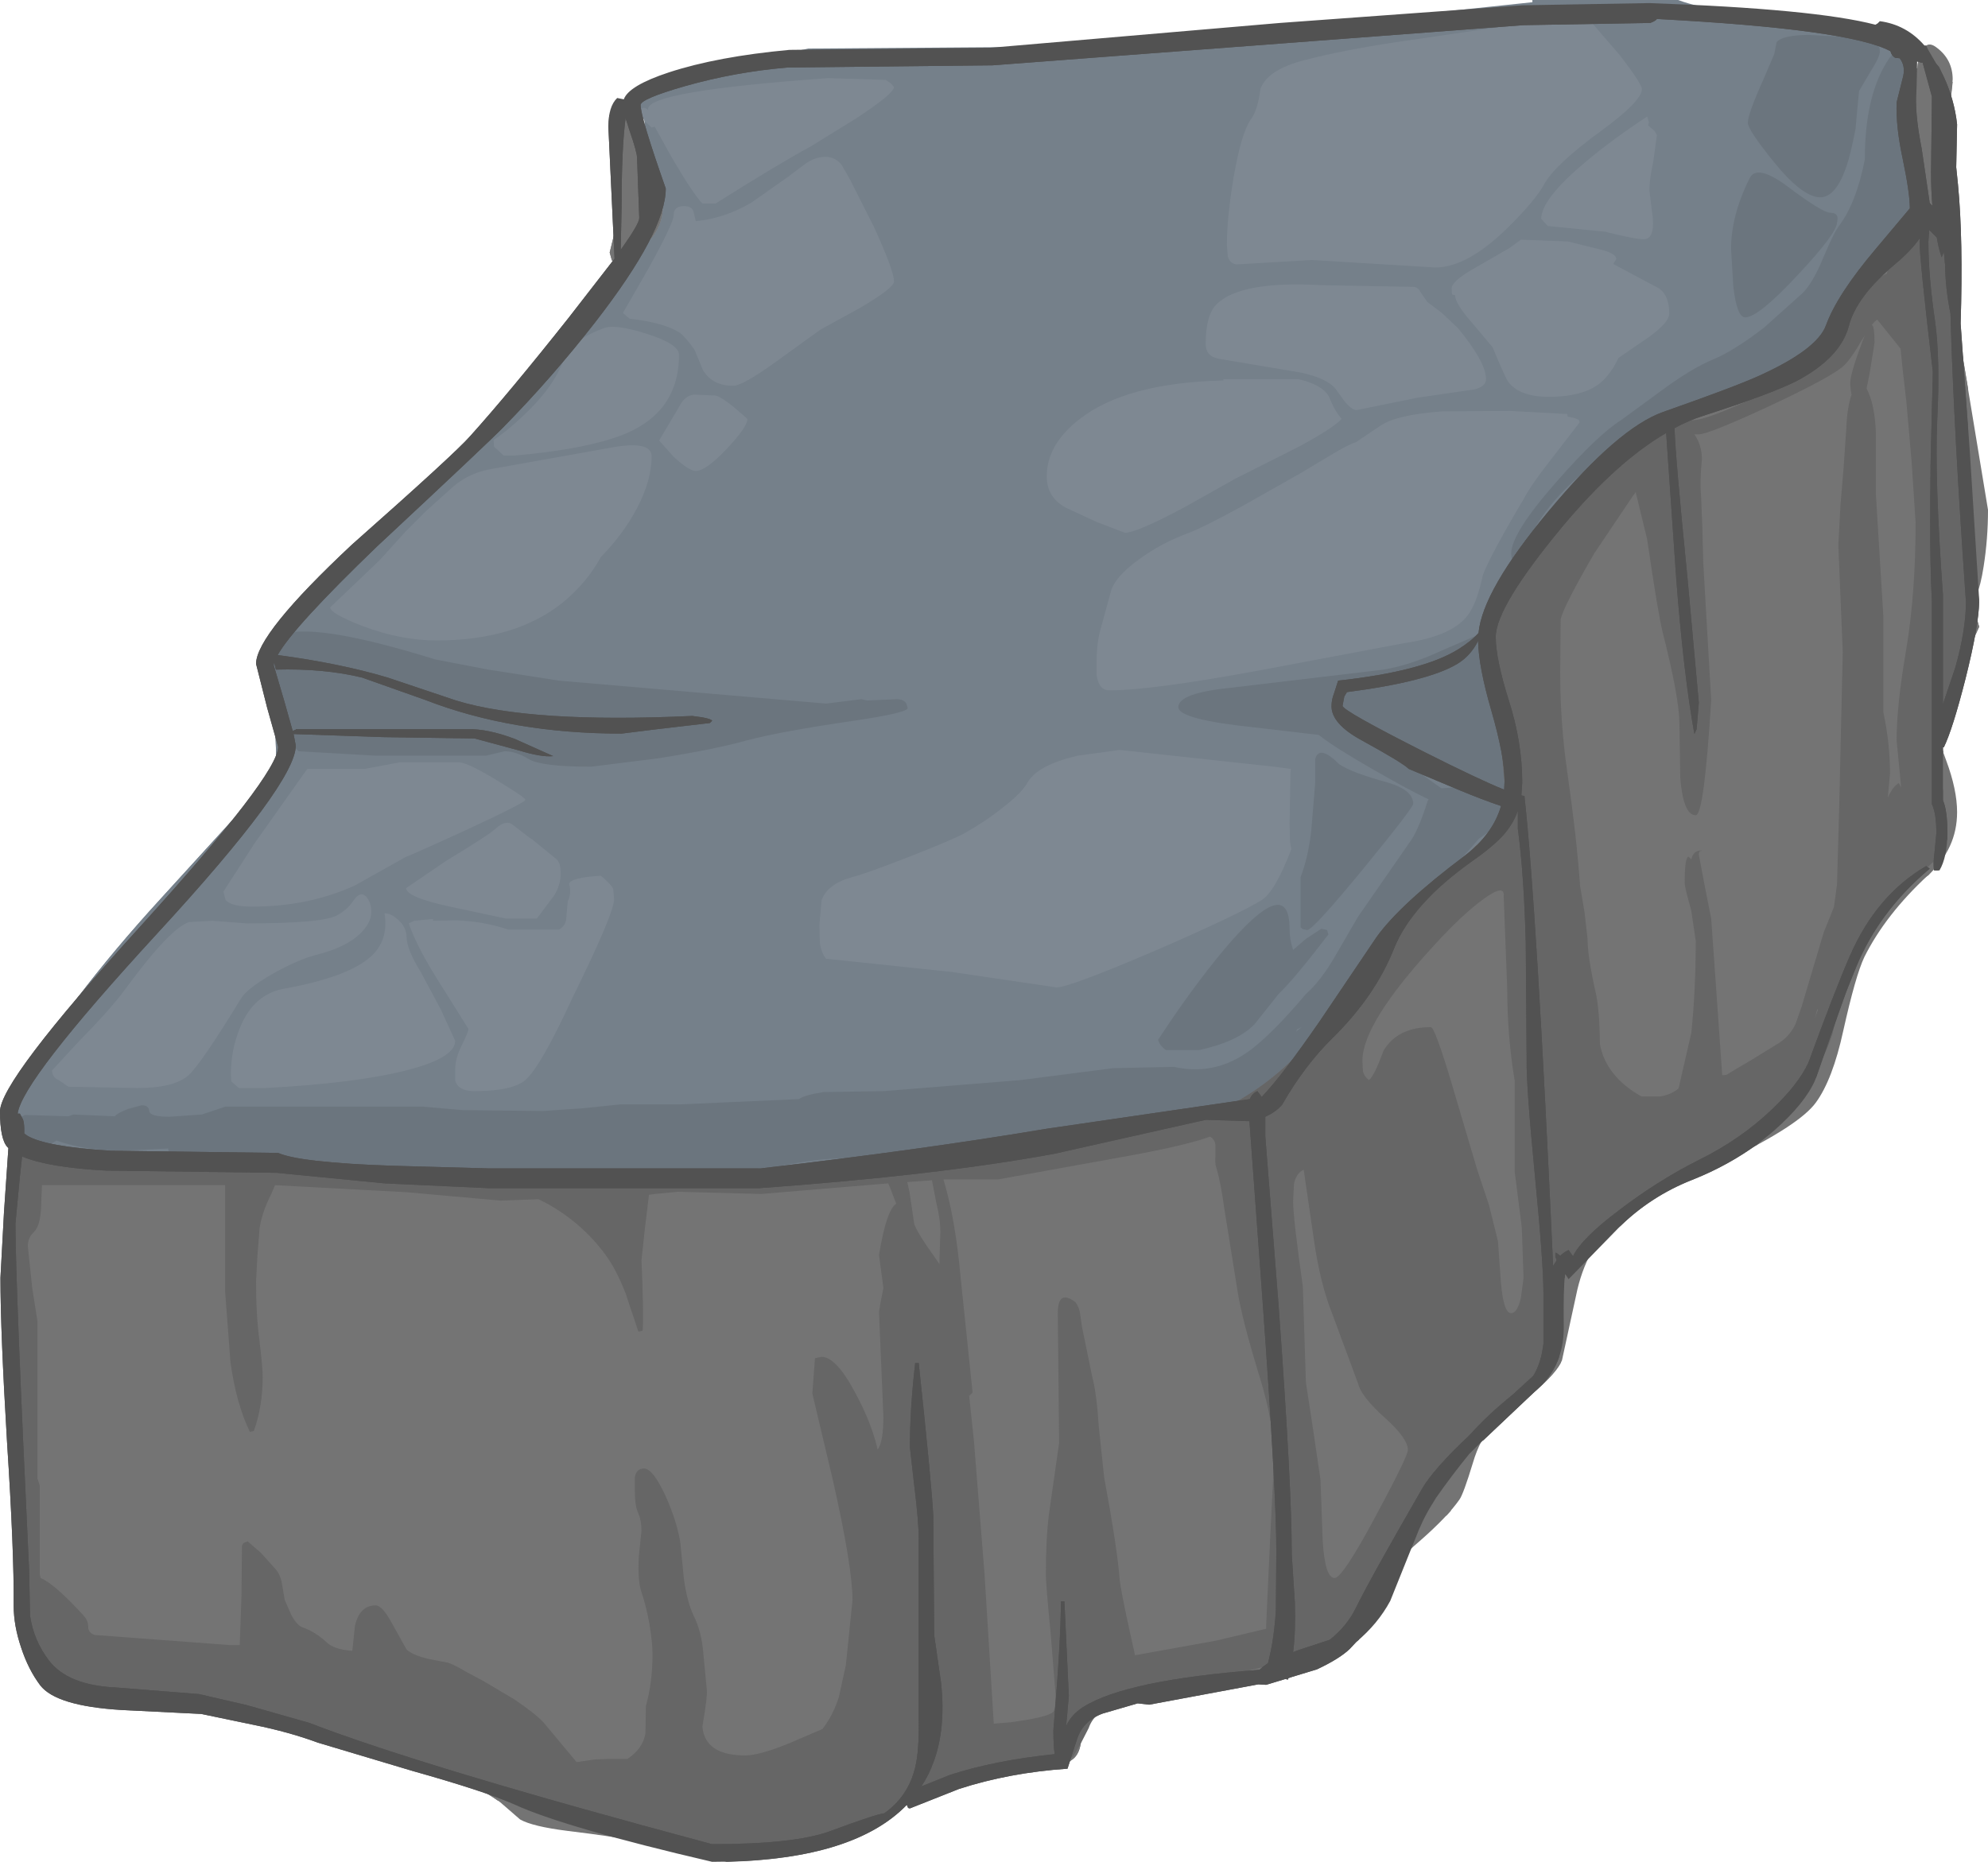 <?xml version="1.0" encoding="UTF-8" standalone="no"?>
<svg xmlns:ffdec="https://www.free-decompiler.com/flash" xmlns:xlink="http://www.w3.org/1999/xlink" ffdec:objectType="shape" height="210.9px" width="225.15px" xmlns="http://www.w3.org/2000/svg">
  <g transform="matrix(1.0, 0.0, 0.0, 1.0, 112.05, 105.6)">
    <path d="M103.9 -98.1 L105.1 -97.85 Q105.15 -98.9 105.5 -99.25 L105.55 -99.25 Q105.95 -101.25 107.3 -100.2 109.1 -98.85 109.1 -96.6 L108.75 -93.1 108.75 -92.95 108.85 -86.9 108.75 -82.25 Q108.4 -81.9 107.85 -81.75 108.45 -76.3 110.35 -64.5 L113.1 -47.85 Q113.1 -44.55 112.6 -41.4 111.95 -37.2 110.75 -37.1 L110.25 -35.75 110.5 -35.65 111.6 -35.6 111.85 -35.45 112.1 -34.6 107.1 -24.1 Q107.1 -22.85 108.35 -19.5 109.6 -16.15 109.6 -13.6 109.6 -9.45 106.3 -6.45 101.5 -2.0 99.1 2.8 98.1 4.9 96.7 11.2 95.5 16.7 93.6 19.3 91.75 21.85 83.6 25.8 73.95 30.55 71.6 32.3 67.9 35.05 66.6 40.45 L64.85 48.5 Q64.25 49.95 61.4 52.35 L57.0 56.0 Q55.6 57.25 54.75 60.15 53.7 63.6 53.25 64.25 51.9 66.2 48.7 69.0 46.0 71.3 45.6 72.5 45.15 73.95 43.5 76.5 41.85 79.15 40.5 80.5 39.15 81.75 31.25 84.15 23.75 86.4 21.5 86.55 12.5 87.0 10.95 89.7 10.65 90.25 10.35 91.9 10.15 93.2 9.35 93.75 6.95 95.4 2.75 94.7 -1.8 93.95 -6.3 96.3 -8.35 97.3 -11.55 100.0 -12.2 100.6 -18.0 102.7 -24.45 105.05 -27.0 105.05 L-33.55 104.2 Q-38.75 102.9 -47.75 101.8 -51.75 101.3 -53.15 100.5 L-55.4 98.55 Q-58.95 95.9 -66.55 93.75 L-75.4 91.55 Q-80.0 90.25 -84.15 88.3 L-87.65 87.65 -91.65 86.8 -97.5 87.0 Q-100.25 88.25 -104.65 85.3 -106.25 84.2 -107.1 82.15 L-108.05 81.25 Q-108.9 80.1 -108.9 78.75 L-108.65 75.9 Q-110.55 68.45 -110.4 57.8 L-109.9 41.25 -110.3 34.85 Q-110.3 29.2 -110.1 27.95 -109.75 25.85 -108.9 25.5 L-108.8 25.2 -107.9 22.75 -107.15 22.8 -106.9 22.7 Q-106.65 22.75 -106.65 23.55 -106.65 24.25 -107.15 26.0 L-106.95 26.2 -102.5 26.55 -91.8 26.15 -75.4 27.25 -59.65 27.5 -49.6 28.95 -46.9 29.25 -45.3 29.1 -29.5 28.05 -15.5 28.0 -12.85 27.6 3.6 24.8 Q13.7 23.6 19.7 21.75 22.65 20.85 25.6 19.3 L28.75 19.25 Q28.75 20.5 30.0 21.25 31.2 20.2 35.4 15.0 39.6 9.75 39.6 9.3 39.6 6.65 42.85 2.95 L49.95 -4.05 55.1 -9.85 Q57.05 -10.7 58.4 -12.15 59.75 -13.65 59.75 -15.0 L59.65 -15.9 Q59.45 -15.9 59.25 -16.1 L58.55 -15.6 Q60.25 -19.4 60.25 -23.0 60.25 -25.8 60.05 -26.5 59.4 -28.6 56.75 -28.0 L56.5 -30.4 56.25 -32.75 Q56.25 -37.5 65.5 -47.4 73.65 -56.15 78.25 -58.6 79.75 -59.4 84.45 -60.7 L92.25 -63.1 Q93.35 -63.5 95.35 -66.05 L95.4 -66.15 96.1 -67.35 96.65 -69.6 97.1 -71.85 Q97.65 -73.5 100.7 -76.55 L104.05 -79.45 105.1 -80.2 104.95 -80.8 Q103.35 -87.8 103.35 -89.85 103.35 -91.15 104.25 -93.4 L104.3 -93.55 104.7 -94.5 104.55 -94.55 104.1 -94.75 103.75 -94.85 103.75 -97.5 103.85 -98.1 103.9 -98.1 M-40.55 -76.0 L-42.55 -76.0 -42.75 -76.1 -43.0 -77.0 -42.35 -79.65 Q-41.75 -81.4 -41.75 -83.35 -41.75 -85.25 -42.25 -89.75 L-42.0 -90.85 Q-41.8 -91.5 -41.8 -93.6 -39.55 -93.7 -39.05 -90.05 L-38.5 -86.35 -37.6 -86.25 -37.55 -86.2 -37.55 -86.05 -37.55 -85.15 Q-37.55 -84.4 -37.95 -84.0 L-38.5 -83.5 -37.15 -82.35 -37.0 -81.9 Q-37.0 -80.45 -38.05 -78.9 L-40.5 -76.0 -40.55 -76.0" fill="#747474" fill-rule="evenodd" stroke="none"/>
    <path d="M-108.8 25.2 Q-110.15 23.85 -110.15 20.6 -110.15 16.55 -103.25 7.4 -99.2 2.05 -93.8 -3.85 L-81.45 -17.4 Q-80.7 -18.75 -80.8 -20.9 L-81.05 -27.55 Q-81.05 -32.9 -80.0 -35.2 -79.15 -37.15 -76.3 -39.05 L-71.25 -42.45 -71.4 -42.5 Q-61.3 -55.1 -56.35 -56.25 -50.65 -62.6 -45.35 -69.5 L-40.55 -76.0 -40.5 -76.0 -38.05 -78.9 Q-37.0 -80.45 -37.0 -81.9 L-37.15 -82.35 -37.05 -83.05 Q-37.05 -84.4 -37.55 -86.05 L-37.55 -86.2 -37.6 -86.25 -38.05 -87.5 Q-39.05 -90.1 -39.05 -92.25 L-39.05 -92.75 -39.75 -93.25 Q-39.45 -94.2 -38.95 -94.6 L-38.85 -95.05 Q-38.5 -95.95 -36.95 -96.55 L-20.5 -100.1 13.75 -100.35 35.1 -102.55 61.5 -105.35 61.5 -105.6 78.0 -105.6 Q82.55 -103.9 94.85 -103.25 102.6 -102.15 103.9 -98.1 L103.85 -98.1 103.75 -97.5 103.75 -94.85 104.1 -94.75 104.25 -93.4 Q103.35 -91.15 103.35 -89.85 103.35 -87.8 104.95 -80.8 L104.05 -79.45 100.7 -76.55 Q97.65 -73.5 97.1 -71.85 L96.65 -69.6 96.1 -67.35 95.4 -66.15 95.35 -66.05 Q93.35 -63.5 92.25 -63.1 L84.45 -60.7 Q79.75 -59.4 78.25 -58.6 73.65 -56.15 65.5 -47.4 56.25 -37.5 56.25 -32.75 L56.5 -30.4 56.75 -28.0 Q59.4 -28.6 60.05 -26.5 60.25 -25.8 60.25 -23.0 60.25 -19.4 58.55 -15.6 L59.25 -16.1 Q59.45 -15.9 59.65 -15.9 L59.75 -15.0 Q59.75 -13.65 58.4 -12.15 57.05 -10.7 55.1 -9.85 L49.95 -4.05 42.85 2.95 Q39.6 6.65 39.6 9.3 39.6 9.75 35.4 15.0 31.2 20.2 30.0 21.25 28.75 20.5 28.75 19.25 L25.6 19.3 Q22.65 20.85 19.7 21.75 13.7 23.6 3.6 24.8 L-12.85 27.6 -15.5 28.0 -29.5 28.05 -45.3 29.1 -46.9 29.25 -49.6 28.95 -59.65 27.5 -75.4 27.25 -91.8 26.15 -102.5 26.55 -106.95 26.2 -107.15 26.0 Q-106.65 24.25 -106.65 23.55 -106.65 22.75 -106.9 22.7 L-107.15 22.8 -107.9 22.75 -108.8 25.2" fill="#75808a" fill-rule="evenodd" stroke="none"/>
    <path d="M89.15 -100.8 L88.9 -99.5 87.75 -96.8 Q85.9 -92.7 85.9 -91.7 85.9 -90.9 88.85 -87.25 92.1 -83.25 94.1 -83.25 95.9 -83.25 97.1 -86.85 97.5 -87.95 98.1 -91.0 L98.3 -93.25 98.5 -95.3 99.8 -97.5 Q100.85 -99.15 100.85 -99.75 100.85 -100.6 100.0 -101.25 L92.75 -101.65 Q89.7 -101.6 89.15 -100.8 M-39.45 -93.0 L-39.75 -93.25 Q-39.45 -94.2 -38.95 -94.6 L-38.85 -95.05 -38.8 -95.15 Q-35.95 -96.5 -32.35 -97.55 L-24.45 -99.25 -17.5 -99.3 -14.4 -99.6 -11.05 -99.75 Q-3.15 -99.75 0.75 -100.0 L4.3 -100.25 13.75 -100.35 20.55 -101.0 25.75 -101.05 33.75 -102.3 40.4 -103.0 51.0 -103.05 62.7 -104.35 71.5 -105.0 81.05 -104.75 Q85.9 -103.7 94.85 -103.25 100.6 -102.45 102.8 -100.0 L101.95 -99.05 Q99.15 -95.0 99.15 -87.55 98.2 -82.65 96.25 -80.05 95.65 -79.3 94.4 -76.3 93.25 -73.55 92.1 -72.4 L87.75 -68.5 Q84.3 -65.85 82.0 -64.9 79.6 -63.9 76.45 -61.6 L71.6 -58.05 Q68.95 -56.4 64.25 -51.05 59.1 -45.2 59.1 -42.9 L59.15 -42.35 59.75 -41.8 60.1 -42.0 Q61.85 -47.75 67.85 -52.55 L71.15 -55.35 Q73.05 -56.7 75.35 -57.25 L76.55 -57.55 75.7 -56.95 74.25 -56.5 Q72.1 -55.7 72.1 -54.75 L72.15 -54.35 71.4 -53.75 68.05 -50.35 66.25 -48.2 65.5 -47.4 Q63.75 -45.8 60.4 -41.65 56.25 -36.45 56.25 -34.85 L56.35 -33.7 56.25 -32.75 56.5 -30.4 56.75 -28.0 57.2 -28.05 57.6 -24.75 57.7 -24.05 57.6 -24.3 Q55.65 -31.25 55.5 -33.75 L51.1 -31.85 Q47.65 -30.25 44.65 -29.75 L27.4 -27.7 Q21.4 -27.1 21.4 -25.5 21.4 -24.1 30.05 -23.2 L37.3 -22.35 Q39.0 -21.0 43.35 -18.5 47.7 -16.0 49.75 -15.05 L49.65 -14.9 Q48.7 -11.9 47.85 -10.55 L41.75 -1.75 39.25 2.55 Q37.6 5.45 35.85 7.0 32.6 10.85 30.25 12.8 26.0 16.4 20.9 15.25 L14.0 15.4 3.5 16.75 -12.0 18.0 -18.75 18.1 Q-21.0 18.45 -21.55 18.9 L-35.0 19.5 -41.75 19.5 -46.15 19.95 -50.55 20.25 -59.65 20.15 -64.25 19.75 -86.5 19.75 -89.2 20.65 -92.85 20.9 Q-95.1 20.9 -95.15 20.25 -95.2 19.6 -96.0 19.6 L-97.5 20.0 Q-98.7 20.45 -99.05 20.85 L-103.75 20.65 -104.3 20.85 -109.2 20.7 -110.15 21.1 -110.15 20.6 Q-110.15 16.55 -103.25 7.4 -99.2 2.05 -93.8 -3.85 L-81.45 -17.4 Q-80.7 -18.75 -80.8 -20.9 L-81.0 -26.25 Q-79.65 -21.9 -78.25 -20.5 L-69.5 -20.0 -57.0 -20.0 -54.9 -20.5 Q-53.6 -20.5 -52.15 -19.6 -50.7 -18.75 -45.1 -18.75 L-37.5 -19.7 Q-30.9 -20.75 -27.4 -21.75 -23.6 -22.75 -15.4 -23.95 -9.25 -24.85 -9.25 -25.4 L-9.4 -25.9 Q-9.7 -26.4 -10.5 -26.4 L-13.85 -26.25 -14.5 -26.4 -18.5 -25.9 -48.75 -28.5 -56.75 -29.75 -62.75 -30.9 Q-77.05 -35.35 -80.5 -33.55 L-80.0 -35.2 Q-79.15 -37.15 -76.3 -39.05 L-71.25 -42.45 -71.4 -42.5 Q-61.3 -55.1 -56.35 -56.25 -50.65 -62.6 -45.35 -69.5 L-40.55 -76.0 -40.5 -76.0 -38.05 -78.9 Q-37.0 -80.45 -37.0 -81.9 L-37.15 -82.35 -37.05 -83.05 Q-37.05 -84.4 -37.55 -86.05 L-37.55 -86.2 -37.6 -86.25 -38.05 -87.5 Q-38.95 -89.9 -39.05 -91.9 L-39.0 -91.85 -38.25 -91.15 -37.9 -91.25 -36.05 -87.9 Q-33.5 -83.55 -32.5 -82.55 L-31.0 -82.55 Q-23.7 -87.15 -20.25 -89.0 L-15.15 -92.15 Q-10.8 -95.0 -10.8 -95.75 L-11.15 -96.15 -11.75 -96.55 -18.25 -96.75 Q-38.65 -95.3 -38.65 -93.25 L-38.65 -93.15 Q-39.35 -93.7 -39.45 -93.0 M-109.55 24.1 L-109.9 23.0 Q-109.35 23.15 -108.55 23.45 L-108.25 23.55 -108.4 24.05 -109.0 24.0 -109.55 24.1 M86.75 -61.3 Q91.3 -63.45 94.45 -66.4 L96.45 -68.5 96.1 -67.35 95.4 -66.15 95.35 -66.05 94.35 -64.85 Q92.9 -63.8 90.4 -62.4 L86.75 -61.3 M103.3 -78.85 L104.95 -80.9 104.95 -80.8 104.4 -79.95 103.8 -79.25 103.3 -78.85 M44.25 -57.35 L41.5 -55.5 Q40.65 -55.25 38.5 -53.95 L35.25 -52.0 28.7 -48.3 Q24.3 -45.9 22.75 -45.3 19.45 -44.1 16.9 -42.2 14.2 -40.25 13.75 -38.55 L12.6 -34.35 Q12.15 -32.75 12.15 -30.8 L12.15 -29.1 Q12.4 -27.4 13.6 -27.4 18.4 -27.4 30.8 -29.7 L47.0 -32.75 Q52.5 -33.55 54.25 -36.0 55.25 -37.4 55.9 -40.5 56.9 -43.0 60.5 -49.05 61.3 -50.6 63.45 -53.35 L66.85 -57.75 66.75 -58.05 66.25 -58.25 65.5 -58.4 65.45 -58.7 59.0 -59.05 51.25 -59.0 Q46.0 -58.6 44.25 -57.35 M53.1 -68.4 L51.25 -70.15 49.6 -71.4 48.8 -72.55 Q48.65 -72.95 48.15 -73.1 L37.5 -73.3 Q28.45 -73.8 25.75 -71.15 24.5 -69.95 24.5 -66.65 24.5 -65.2 26.05 -64.95 L35.25 -63.4 Q38.3 -62.75 39.25 -61.5 L40.15 -60.25 Q41.0 -59.15 41.6 -59.15 L48.5 -60.55 55.0 -61.5 Q56.25 -61.85 56.25 -62.65 56.25 -64.55 53.1 -68.4 M69.15 -77.35 L65.5 -78.25 60.2 -78.45 58.9 -77.5 54.65 -75.05 Q52.35 -73.7 52.35 -72.9 L52.4 -72.25 52.75 -72.15 Q52.75 -71.2 54.7 -69.0 L57.0 -66.25 Q58.45 -62.75 58.8 -62.3 60.1 -60.65 63.35 -60.65 67.65 -60.65 69.55 -62.55 70.55 -63.55 71.25 -65.05 L74.8 -67.5 Q77.0 -69.1 77.0 -70.1 77.0 -72.05 75.9 -72.9 L70.65 -75.7 71.0 -76.25 Q71.0 -76.9 69.15 -77.35 M75.2 -87.35 L75.6 -90.3 75.35 -90.75 74.6 -91.4 74.7 -91.75 74.5 -92.4 Q70.55 -89.8 67.7 -87.4 62.5 -83.1 62.5 -80.8 L63.25 -80.0 69.75 -79.35 Q73.1 -78.5 74.1 -78.5 75.3 -78.5 75.15 -80.8 L74.75 -84.05 Q74.75 -85.25 75.2 -87.35 M68.25 -103.0 L60.25 -103.0 60.25 -102.9 45.9 -100.8 Q39.95 -99.9 35.75 -98.8 31.55 -97.75 30.7 -95.55 30.4 -93.1 29.6 -92.05 28.55 -90.6 27.65 -85.45 26.9 -80.9 26.9 -77.85 L27.0 -76.6 Q27.2 -75.75 28.0 -75.65 L36.5 -76.15 50.5 -75.3 Q54.15 -75.3 58.75 -79.85 61.8 -82.85 62.85 -84.75 64.05 -86.95 69.25 -90.75 73.9 -94.15 73.9 -95.5 73.9 -96.1 71.4 -99.35 L68.25 -103.0 M58.45 -15.6 L58.5 -14.6 58.2 -12.75 56.5 -10.75 56.3 -10.45 55.1 -9.85 51.35 -5.45 50.9 -5.05 48.95 -3.2 50.7 -5.2 55.45 -10.6 56.1 -11.05 Q58.25 -12.4 58.25 -13.75 58.25 -14.75 57.3 -15.5 L57.6 -15.5 58.45 -15.6 M39.05 9.4 L37.25 11.3 37.35 11.0 38.55 9.8 39.05 9.4 M18.35 22.15 L14.45 22.9 7.95 24.25 3.6 24.8 -2.25 25.85 -5.5 25.9 -10.3 26.35 -10.7 25.9 Q-11.1 25.4 -11.4 25.35 L8.15 23.05 21.3 21.2 19.7 21.75 18.35 22.15 M-11.7 25.35 Q-12.0 25.55 -12.0 26.5 L-32.75 28.25 -38.2 28.35 Q-39.7 28.5 -40.4 28.8 L-41.15 28.85 -46.1 28.1 Q-52.2 27.3 -53.35 28.25 L-59.25 27.65 -59.65 27.5 -60.35 27.5 -62.8 27.2 -66.6 26.75 Q-52.95 26.8 -50.1 27.15 -46.85 27.5 -33.75 27.5 L-24.0 26.55 Q-19.4 25.6 -16.25 25.6 L-11.7 25.35 M-80.25 26.0 L-81.0 26.1 Q-81.85 25.55 -84.0 25.65 -85.85 25.75 -86.7 26.15 L-90.4 26.15 -91.8 26.15 -100.0 26.15 -107.1 25.75 -106.7 24.1 -106.5 24.1 -105.65 23.6 Q-102.35 24.75 -98.25 24.75 L-93.0 24.5 Q-93.0 25.3 -92.0 25.5 L-82.0 25.65 -80.25 26.0 M10.25 -58.15 Q6.5 -55.25 6.5 -51.65 6.5 -49.15 8.85 -48.0 L12.2 -46.45 15.35 -45.25 Q16.7 -45.25 22.2 -48.2 L27.9 -51.4 34.95 -54.95 Q38.95 -57.1 39.9 -58.15 39.1 -59.05 38.45 -60.7 37.65 -62.05 35.0 -62.65 L26.5 -62.65 26.5 -62.5 Q15.55 -62.25 10.25 -58.15 M4.35 -17.0 Q3.7 -15.8 1.5 -14.1 -0.45 -12.55 -2.75 -11.25 -4.1 -10.5 -8.95 -8.6 -13.8 -6.7 -15.5 -6.25 -18.3 -5.5 -19.0 -3.65 L-19.25 -0.8 -19.2 1.1 Q-19.1 2.2 -18.5 3.0 L-4.25 4.5 7.6 6.25 Q9.05 6.25 18.75 2.1 28.2 -2.0 30.85 -3.65 32.35 -4.6 34.2 -9.4 L34.05 -10.25 34.0 -12.3 34.1 -18.05 34.15 -18.5 32.25 -18.75 14.75 -20.65 10.0 -20.0 Q5.5 -18.95 4.35 -17.0 M38.25 -0.25 L37.6 -0.4 35.85 0.75 34.4 2.0 Q34.0 0.8 34.0 -0.35 34.0 -6.85 26.55 2.0 22.85 6.45 19.1 12.2 L19.25 12.55 Q19.45 12.95 20.0 13.35 L23.75 13.35 Q28.15 12.4 30.05 10.4 L32.75 7.0 Q34.45 5.4 38.4 0.25 L38.25 -0.25 M39.6 -19.05 Q37.35 -21.3 36.9 -19.6 L36.9 -16.9 36.45 -11.45 Q36.1 -8.45 35.25 -6.25 L35.25 -0.55 35.5 -0.35 36.0 -0.25 Q36.65 -0.25 42.4 -7.25 48.0 -14.1 48.0 -14.55 48.0 -16.1 45.15 -16.95 40.95 -18.1 39.6 -19.05 M51.9 -16.35 L51.2 -16.3 48.6 -18.15 47.65 -18.75 48.25 -18.75 Q49.1 -18.75 49.15 -19.4 L51.5 -18.25 54.05 -16.55 51.9 -16.35 M86.1 -85.4 Q84.0 -81.2 84.0 -77.4 L84.25 -73.2 Q84.65 -69.65 85.6 -69.65 87.1 -69.65 91.6 -74.5 96.0 -79.2 96.0 -80.4 96.3 -81.5 95.25 -81.5 94.35 -81.5 90.3 -84.55 86.9 -87.05 86.1 -85.4 M34.75 11.25 L34.85 11.0 35.35 10.75 34.75 11.25 M-16.75 -86.95 Q-17.6 -88.0 -19.0 -87.8 -20.0 -87.7 -21.1 -86.85 L-22.9 -85.5 -26.95 -82.65 Q-30.0 -80.85 -33.25 -80.55 L-33.5 -81.6 Q-33.65 -82.25 -34.6 -82.25 -35.75 -82.25 -35.75 -81.25 -35.75 -80.35 -38.6 -75.2 L-41.5 -70.15 -40.75 -69.5 Q-36.8 -69.05 -35.05 -67.9 -34.45 -67.45 -33.4 -66.0 L-32.45 -63.7 Q-31.4 -61.9 -29.0 -61.9 -27.95 -61.9 -24.2 -64.6 L-19.15 -68.25 -14.6 -70.75 Q-10.8 -73.0 -10.8 -73.7 -10.8 -74.95 -13.1 -79.95 L-15.8 -85.3 -16.75 -86.95 M-84.1 -1.0 L-88.0 -1.3 -90.65 -1.15 Q-92.85 -0.4 -97.9 6.5 -99.55 8.75 -103.15 12.4 L-106.15 15.65 Q-106.15 16.45 -105.4 16.75 L-104.3 17.5 -96.5 17.65 Q-92.35 17.65 -90.7 16.2 -89.3 14.95 -84.75 7.5 -84.1 6.4 -81.15 4.7 -78.25 3.05 -76.0 2.5 -72.9 1.7 -71.3 0.2 -70.0 -1.05 -70.0 -2.3 -70.0 -3.4 -70.6 -4.05 -71.3 -4.75 -72.15 -3.4 -72.8 -2.5 -73.9 -1.9 -75.6 -1.0 -84.1 -1.0 M-86.75 -4.6 L-86.5 -3.65 Q-85.85 -2.9 -83.5 -2.9 -77.1 -2.9 -71.85 -5.3 L-66.15 -8.5 Q-64.55 -9.15 -59.1 -11.65 -52.55 -14.7 -52.55 -15.0 -52.55 -15.25 -55.6 -17.1 -58.85 -19.1 -60.0 -19.25 L-66.75 -19.25 -70.75 -18.5 -77.25 -18.5 -83.2 -10.1 -86.75 -4.6 M-56.25 -52.5 Q-58.8 -52.1 -60.7 -50.5 L-63.75 -47.75 -66.15 -45.35 -69.05 -42.15 -74.65 -36.8 Q-74.65 -36.1 -70.9 -34.65 -66.6 -33.05 -62.6 -33.05 -53.6 -33.05 -48.25 -37.4 -45.55 -39.65 -44.0 -42.5 -41.45 -45.1 -39.9 -48.05 -38.25 -51.2 -38.25 -53.9 -38.25 -55.6 -42.25 -55.0 L-56.25 -52.5 M-33.45 -60.9 Q-34.5 -60.8 -35.15 -59.5 L-37.4 -55.7 -35.75 -53.85 Q-34.0 -52.25 -33.25 -52.25 -32.1 -52.25 -29.7 -54.8 -27.4 -57.25 -27.4 -58.15 L-28.95 -59.5 Q-30.6 -60.8 -31.1 -60.8 L-33.45 -60.9 M-35.15 -65.4 Q-35.15 -66.65 -38.85 -67.8 -42.45 -68.95 -43.75 -68.4 -45.8 -67.6 -46.8 -66.75 -47.8 -65.95 -48.25 -64.75 -49.4 -61.65 -52.9 -58.4 -54.65 -56.75 -56.15 -55.75 L-56.1 -55.0 -55.0 -54.0 -53.75 -54.0 Q-46.9 -54.6 -42.8 -55.9 -35.15 -58.25 -35.15 -65.4 M-61.5 -8.1 L-66.05 -5.0 Q-66.05 -3.95 -60.85 -2.85 L-54.75 -1.55 -51.25 -1.55 -49.3 -4.15 Q-48.55 -5.35 -48.55 -6.65 -48.55 -7.85 -49.0 -8.25 L-51.75 -10.5 Q-52.05 -10.65 -53.95 -12.15 -54.75 -12.8 -55.9 -11.75 -56.55 -11.1 -61.5 -8.1 M-66.95 -1.4 Q-67.75 -2.15 -68.5 -2.15 -68.0 0.95 -70.1 2.8 -72.7 5.1 -79.9 6.4 -83.4 7.05 -84.9 10.9 -85.9 13.35 -85.9 16.1 L-85.85 16.9 -85.0 17.65 -82.0 17.65 Q-71.75 17.1 -66.05 15.65 -60.5 14.25 -60.5 12.3 L-62.1 8.8 -64.4 4.5 Q-65.95 2.0 -66.0 0.6 -66.0 -0.55 -66.95 -1.4 M-63.0 -1.3 L-63.0 -1.5 -65.15 -1.3 -65.75 -1.0 Q-64.8 1.85 -61.75 6.55 L-59.0 10.95 Q-59.0 11.3 -59.75 12.8 -60.5 14.3 -60.5 15.55 L-60.5 16.8 Q-60.15 18.0 -58.35 18.0 -53.95 18.0 -52.5 16.7 -50.75 15.1 -47.25 7.5 -42.5 -2.15 -42.5 -3.75 L-42.6 -4.9 Q-42.85 -5.45 -44.0 -6.4 -47.35 -6.2 -47.6 -5.5 -47.3 -4.4 -47.75 -3.5 L-47.9 -1.8 Q-47.9 -0.75 -48.75 -0.3 L-54.5 -0.3 Q-57.3 -1.25 -60.45 -1.35 L-63.0 -1.3" fill="#75808a" fill-rule="evenodd" stroke="none"/>
    <path d="M89.15 -100.8 Q89.7 -101.6 92.75 -101.65 L100.0 -101.25 Q100.85 -100.6 100.85 -99.75 100.85 -99.15 99.8 -97.5 L98.5 -95.3 98.3 -93.25 98.1 -91.0 Q97.5 -87.95 97.1 -86.85 95.9 -83.25 94.1 -83.25 92.1 -83.25 88.85 -87.25 85.9 -90.9 85.9 -91.7 85.9 -92.7 87.75 -96.8 L88.9 -99.5 89.15 -100.8 M102.8 -100.0 Q103.4 -100.55 103.9 -100.45 104.75 -100.3 104.75 -98.3 L104.7 -97.95 104.35 -94.65 104.25 -93.4 Q104.25 -92.4 105.15 -88.15 L106.0 -82.7 104.95 -80.9 103.3 -78.85 102.5 -78.0 Q98.8 -73.75 98.25 -71.8 L98.15 -71.45 97.65 -70.8 Q96.75 -69.65 96.55 -68.65 L96.45 -68.5 94.45 -66.4 Q91.3 -63.45 86.75 -61.3 L86.1 -61.05 Q81.7 -59.15 78.3 -58.05 L77.9 -58.0 77.9 -57.95 76.55 -57.55 75.35 -57.25 Q73.05 -56.7 71.15 -55.35 L67.85 -52.55 Q61.85 -47.75 60.1 -42.0 L59.75 -41.8 59.15 -42.35 59.1 -42.9 Q59.1 -45.2 64.25 -51.05 68.95 -56.4 71.6 -58.05 L76.45 -61.6 Q79.6 -63.9 82.0 -64.9 84.3 -65.85 87.75 -68.5 L92.1 -72.4 Q93.25 -73.55 94.4 -76.3 95.65 -79.3 96.25 -80.05 98.2 -82.65 99.15 -87.55 99.15 -95.0 101.95 -99.05 L102.8 -100.0 M-109.9 23.0 L-111.0 22.75 -111.05 22.05 Q-111.05 21.55 -110.15 21.1 L-109.2 20.7 -104.3 20.85 -103.75 20.65 -99.05 20.85 Q-98.7 20.45 -97.5 20.0 L-96.0 19.6 Q-95.2 19.6 -95.15 20.25 -95.1 20.9 -92.85 20.9 L-89.2 20.65 -86.5 19.75 -64.25 19.75 -59.65 20.15 -50.55 20.25 -46.15 19.95 -41.75 19.5 -35.0 19.5 -21.55 18.9 Q-21.0 18.45 -18.75 18.1 L-12.0 18.0 3.5 16.75 14.0 15.4 20.9 15.25 Q26.0 16.4 30.25 12.8 32.6 10.85 35.85 7.0 37.6 5.45 39.25 2.55 L41.75 -1.75 47.85 -10.55 Q48.7 -11.9 49.65 -14.9 L49.75 -15.05 Q47.7 -16.0 43.35 -18.5 39.0 -21.0 37.3 -22.35 L30.05 -23.2 Q21.4 -24.1 21.4 -25.5 21.4 -27.1 27.4 -27.7 L44.65 -29.75 Q47.65 -30.25 51.1 -31.85 L55.5 -33.75 Q55.65 -31.25 57.6 -24.3 L57.7 -24.05 58.45 -15.6 57.6 -15.5 57.3 -15.5 Q58.25 -14.75 58.25 -13.75 58.25 -12.4 56.1 -11.05 L55.45 -10.6 50.7 -5.2 48.95 -3.2 45.5 0.25 43.45 3.1 43.0 4.0 40.0 8.25 39.65 8.8 39.05 9.4 38.55 9.8 37.35 11.0 37.25 11.3 37.15 11.35 Q32.95 16.45 27.85 19.25 L25.85 20.45 21.3 21.2 8.15 23.05 -11.4 25.35 -11.7 25.35 -16.25 25.6 Q-19.4 25.6 -24.0 26.55 L-33.75 27.5 Q-46.85 27.5 -50.1 27.15 -52.95 26.8 -66.6 26.75 L-77.6 25.75 -79.5 25.9 -80.25 26.0 -82.0 25.65 -92.0 25.5 Q-93.0 25.3 -93.0 24.5 L-98.25 24.75 Q-102.35 24.75 -105.65 23.6 L-106.5 24.1 -106.7 24.1 -108.25 23.55 -108.55 23.45 Q-109.35 23.15 -109.9 23.0 M-81.0 -26.25 L-82.0 -29.85 -81.55 -31.3 -81.65 -31.75 Q-81.65 -32.95 -80.5 -33.55 -77.05 -35.35 -62.75 -30.9 L-56.75 -29.75 -48.75 -28.5 -18.5 -25.9 -14.5 -26.4 -13.85 -26.25 -10.5 -26.4 Q-9.7 -26.4 -9.4 -25.9 L-9.25 -25.4 Q-9.25 -24.85 -15.4 -23.95 -23.6 -22.75 -27.4 -21.75 -30.9 -20.75 -37.5 -19.7 L-45.1 -18.75 Q-50.7 -18.75 -52.15 -19.6 -53.6 -20.5 -54.9 -20.5 L-57.0 -20.0 -69.5 -20.0 -78.25 -20.5 Q-79.65 -21.9 -81.0 -26.25 M39.6 -19.05 Q40.95 -18.1 45.15 -16.95 48.0 -16.1 48.0 -14.55 48.0 -14.1 42.4 -7.25 36.65 -0.25 36.0 -0.25 L35.5 -0.35 35.25 -0.55 35.25 -6.25 Q36.1 -8.45 36.45 -11.45 L36.9 -16.9 36.9 -19.6 Q37.35 -21.3 39.6 -19.05 M38.25 -0.25 L38.4 0.25 Q34.45 5.4 32.75 7.0 L30.05 10.4 Q28.15 12.4 23.75 13.35 L20.0 13.35 Q19.45 12.95 19.25 12.55 L19.1 12.2 Q22.85 6.45 26.55 2.0 34.0 -6.85 34.0 -0.35 34.0 0.8 34.4 2.0 L35.85 0.75 37.6 -0.4 38.25 -0.25 M51.9 -16.35 L54.05 -16.55 51.5 -18.25 49.15 -19.4 Q49.1 -18.75 48.25 -18.75 L47.65 -18.75 48.6 -18.15 51.2 -16.3 51.9 -16.35 M86.1 -85.4 Q86.9 -87.05 90.3 -84.55 94.35 -81.5 95.25 -81.5 96.3 -81.5 96.0 -80.4 96.0 -79.2 91.6 -74.5 87.1 -69.65 85.6 -69.65 84.65 -69.65 84.25 -73.2 L84.0 -77.4 Q84.0 -81.2 86.1 -85.4 M34.75 11.25 L35.35 10.75 34.85 11.0 34.75 11.25" fill="#6b757e" fill-rule="evenodd" stroke="none"/>
    <path d="M104.7 -97.95 L105.1 -97.85 Q105.15 -98.9 105.5 -99.25 L105.55 -99.25 105.7 -99.8 107.45 -98.15 109.1 -96.3 108.75 -93.1 108.75 -92.95 108.85 -86.9 108.75 -82.25 Q108.4 -81.9 107.85 -81.75 L108.05 -80.05 Q106.5 -81.4 105.05 -80.45 L104.95 -80.8 104.95 -80.9 106.0 -82.7 105.15 -88.15 Q104.25 -92.4 104.25 -93.4 L104.3 -93.55 104.7 -94.5 104.55 -94.55 104.35 -94.65 104.7 -97.95 M109.6 -69.3 L110.35 -64.5 110.85 -61.55 110.85 -51.05 Q111.45 -43.7 112.0 -38.6 L111.6 -37.75 111.6 -38.65 111.2 -44.65 Q110.8 -48.85 110.75 -50.9 L110.35 -57.05 109.8 -60.95 109.25 -63.5 109.6 -69.3 M111.5 -35.6 L111.6 -35.6 111.85 -35.45 112.1 -34.6 110.9 -31.9 111.5 -35.6 M107.75 -21.15 L108.05 -20.4 Q107.6 -20.15 107.6 -19.15 107.6 -17.95 108.1 -15.5 L108.6 -11.75 Q108.6 -10.5 107.85 -8.3 L107.8 -8.05 106.35 -6.45 Q104.5 -5.4 102.45 -2.9 98.05 2.5 96.5 8.6 L95.3 12.95 Q94.55 15.1 93.25 17.0 L89.25 21.5 86.95 24.1 83.6 25.8 Q73.95 30.55 71.6 32.3 70.2 33.35 69.15 34.8 64.6 38.0 64.6 41.4 L64.45 46.3 Q64.45 47.8 64.7 48.8 63.95 50.2 61.4 52.35 L57.0 56.0 Q56.3 56.6 55.75 57.65 53.0 58.7 47.3 69.0 44.55 73.95 43.1 77.15 L40.5 80.5 Q39.15 81.75 31.25 84.15 23.75 86.4 21.5 86.55 L15.45 87.3 Q16.3 86.85 16.65 86.0 L18.5 86.0 26.6 84.3 32.4 82.9 32.15 82.6 33.9 82.0 34.35 82.0 Q39.3 82.0 43.3 75.65 48.2 66.25 51.85 60.15 52.9 58.45 54.05 57.35 55.2 56.25 57.75 54.5 L61.1 51.75 Q63.1 49.8 63.15 48.75 L63.8 42.9 64.2 39.05 66.45 36.7 72.35 30.85 Q73.35 30.0 76.8 28.65 80.9 27.05 81.65 26.65 83.15 25.9 84.8 24.2 86.65 22.25 87.6 21.6 93.65 17.5 95.5 11.45 L96.7 6.4 Q97.4 3.35 98.25 1.5 99.3 -0.75 101.6 -3.25 L104.55 -5.75 107.25 -8.3 Q108.35 -9.8 107.9 -13.05 107.25 -17.35 107.35 -18.5 L107.75 -21.15 M10.35 91.9 Q10.15 93.2 9.35 93.75 6.95 95.4 2.75 94.7 L1.95 94.6 5.9 94.1 9.1 93.75 9.5 93.35 10.35 91.9 M-10.85 99.45 L-11.55 100.0 -12.45 100.55 -11.5 99.75 -10.85 99.45 M-16.35 102.1 L-18.0 102.7 Q-24.45 105.05 -27.0 105.05 L-33.55 104.2 -35.85 103.7 -40.5 102.1 Q-45.2 100.0 -55.7 98.35 -57.8 96.85 -61.15 95.55 L-59.5 96.0 -45.3 99.75 -39.45 102.1 Q-33.65 104.25 -30.0 104.25 L-23.25 103.4 -16.35 102.1 M-72.6 92.2 L-75.4 91.55 -82.15 89.2 -81.0 89.5 -72.6 92.2 M-98.25 87.3 Q-100.85 87.85 -104.65 85.3 L-106.0 84.05 -105.85 83.85 -103.75 85.0 Q-100.65 86.6 -98.25 87.3 M-109.8 69.75 Q-110.5 64.4 -110.4 57.8 L-110.05 47.65 -110.05 62.65 -109.8 63.25 -109.8 69.75 M-110.2 29.65 L-110.1 27.95 -109.75 26.6 -109.75 26.65 -110.2 29.65 M-40.55 -76.0 L-42.55 -76.0 -42.75 -76.1 -43.0 -77.0 -42.35 -79.65 Q-41.75 -81.4 -41.75 -83.35 -41.75 -85.25 -42.25 -89.75 L-42.0 -90.85 Q-41.8 -91.5 -41.8 -93.5 L-41.65 -93.6 Q-39.55 -93.6 -39.05 -90.05 L-38.5 -86.35 -37.6 -86.25 -37.55 -86.2 -37.55 -86.05 -37.55 -85.15 Q-37.55 -84.4 -37.95 -84.0 L-38.5 -83.5 -37.15 -82.35 -37.0 -81.9 Q-37.0 -80.45 -38.05 -78.9 L-40.5 -76.0 -40.55 -76.0 M76.55 -57.55 L77.9 -57.95 76.45 -57.25 76.05 -57.0 75.7 -56.95 76.55 -57.55 M78.3 -58.05 Q81.7 -59.15 86.1 -61.05 L86.75 -61.3 90.4 -62.4 87.45 -60.95 Q81.4 -58.05 79.7 -58.0 L78.3 -58.05 M96.45 -68.5 L96.55 -68.65 96.5 -68.1 Q96.55 -66.95 95.65 -66.0 L94.35 -64.85 95.35 -66.05 95.4 -66.15 96.1 -67.35 96.45 -68.5 M98.15 -71.45 L98.25 -71.8 Q98.8 -73.75 102.5 -78.0 L103.3 -78.85 103.8 -79.25 103.5 -78.9 Q101.9 -76.55 101.65 -74.6 100.35 -74.05 99.45 -73.15 L98.15 -71.45 M56.35 -33.7 L56.9 -29.85 57.2 -28.05 56.75 -28.0 56.5 -30.4 56.25 -32.75 56.35 -33.7 M56.3 -10.45 L51.35 -5.45 55.1 -9.85 56.3 -10.45 M43.0 4.0 L42.1 5.75 39.85 8.55 39.65 8.8 40.0 8.25 43.0 4.0 M25.85 20.45 L25.25 20.9 18.35 22.15 19.7 21.75 21.3 21.2 25.85 20.45 M7.95 24.25 L0.75 25.75 -2.25 25.85 3.6 24.8 7.95 24.25 M-40.4 28.8 L-40.65 28.9 -41.15 28.85 -40.4 28.8 M-59.25 27.65 L-60.35 27.5 -59.65 27.5 -59.25 27.65 M-107.1 25.75 L-107.25 25.75 Q-107.4 24.2 -108.4 24.05 L-108.25 23.55 -106.7 24.1 -107.1 25.75 M79.85 -56.4 L80.35 -56.4 Q81.45 -56.4 88.45 -59.65 95.6 -63.0 96.85 -64.25 97.75 -65.2 98.7 -66.9 L99.15 -67.6 98.9 -67.0 Q97.5 -63.25 97.5 -62.25 97.5 -61.6 97.65 -60.9 97.15 -59.5 97.05 -57.05 L96.75 -52.65 96.4 -48.5 96.15 -43.85 96.65 -31.75 96.25 -14.25 96.0 -5.4 95.65 -2.85 94.5 0.0 92.0 8.4 91.3 10.4 Q90.65 11.75 89.5 12.5 L86.25 14.5 Q84.1 15.75 83.5 16.15 L83.0 16.2 82.25 5.5 81.75 -1.55 81.0 -5.35 80.35 -8.8 Q80.35 -9.2 80.55 -9.2 L80.75 -9.25 Q79.75 -9.35 79.5 -8.25 L79.2 -8.55 Q78.75 -8.55 78.75 -5.65 78.75 -5.2 79.05 -4.1 L79.5 -2.4 80.0 1.0 Q80.0 6.55 79.5 11.4 L78.1 17.5 78.05 17.7 Q77.2 18.4 76.0 18.6 L73.85 18.6 Q69.85 16.35 69.15 12.7 69.1 8.6 68.65 6.75 67.75 2.75 67.75 0.75 L67.4 -2.3 66.9 -5.25 Q66.55 -10.45 65.45 -18.15 64.65 -23.7 64.65 -29.4 L64.7 -35.45 Q65.05 -36.95 68.5 -42.9 L72.9 -49.45 73.2 -49.85 73.25 -49.65 74.5 -44.5 Q75.7 -36.25 76.25 -34.0 78.1 -26.7 78.15 -23.75 L78.25 -17.45 Q78.6 -13.25 80.0 -13.25 80.95 -13.25 81.75 -26.3 L80.85 -41.9 80.75 -45.8 80.6 -49.55 Q80.45 -51.0 80.7 -53.6 80.7 -55.15 79.85 -56.4 M58.25 -4.05 L58.65 6.35 Q58.65 11.75 59.5 16.85 L59.5 27.15 60.3 33.45 60.5 39.15 60.2 41.4 Q59.8 43.15 59.1 43.15 58.25 43.15 57.95 39.85 L57.6 35.0 56.6 30.95 55.25 26.9 52.35 17.1 Q50.45 10.75 50.0 10.75 46.25 10.75 44.65 13.4 43.6 16.25 43.0 16.75 42.4 16.3 42.3 15.65 L42.25 14.55 Q42.25 10.3 50.4 1.45 53.6 -2.05 55.95 -3.75 58.4 -5.55 58.25 -4.05 M100.25 -69.15 L100.55 -69.4 101.6 -68.1 103.2 -66.1 103.45 -63.6 103.85 -60.15 104.45 -53.3 104.9 -46.4 Q104.9 -38.45 103.85 -32.1 102.75 -25.75 102.75 -21.75 L103.25 -16.55 103.25 -16.4 103.0 -16.9 Q102.35 -16.55 101.75 -15.25 L102.0 -17.95 Q102.0 -21.45 101.25 -24.9 L101.25 -35.75 100.4 -49.65 100.4 -56.55 Q100.3 -59.75 99.35 -61.6 L99.7 -63.35 100.25 -66.75 Q100.25 -68.65 99.95 -68.8 L100.25 -69.15 M93.5 9.75 L93.75 8.75 93.85 8.75 93.5 9.75 M25.0 23.15 Q25.55 23.5 25.6 24.1 L25.6 25.3 Q25.55 26.1 25.65 26.5 26.2 28.25 26.6 31.25 L28.1 40.6 Q28.6 43.85 30.65 50.5 32.25 55.75 32.25 59.65 L31.8 68.65 31.35 78.45 31.35 78.9 25.65 80.25 19.0 81.45 16.5 81.9 15.9 79.2 Q14.85 74.4 14.75 73.25 14.5 69.85 13.0 61.75 L12.4 56.05 Q12.15 52.25 11.65 50.35 L10.5 44.75 10.3 43.35 Q10.2 42.5 9.75 41.9 7.75 40.4 7.75 43.15 L7.9 57.85 6.75 65.9 Q6.4 68.65 6.4 72.75 6.4 73.9 6.95 79.5 L7.5 86.4 Q7.5 88.1 7.2 88.35 6.5 88.95 2.35 89.5 L0.5 89.65 -0.55 72.65 -1.75 57.6 -2.3 52.4 -2.25 52.5 -1.9 52.15 -3.25 39.15 Q-3.85 32.45 -5.2 28.0 L1.0 28.0 15.95 25.3 Q22.45 24.1 25.0 23.15 M36.75 34.8 Q37.45 39.7 38.75 43.0 L41.75 51.1 Q42.1 52.6 44.85 55.05 47.4 57.35 47.4 58.65 47.4 59.35 43.75 66.15 40.0 73.15 39.1 73.15 38.0 73.15 37.75 68.9 L37.5 62.0 36.6 55.9 35.85 51.0 35.5 40.1 Q34.4 32.35 34.4 30.45 L34.5 28.5 Q34.75 27.3 35.6 26.9 L36.75 34.8 M52.3 65.5 L51.7 66.15 51.9 65.35 52.3 65.5 M-39.0 33.45 L-38.55 29.75 -37.9 29.65 -35.25 29.4 -25.85 29.65 -11.45 28.45 -11.2 29.05 -10.55 30.75 Q-11.65 31.45 -12.5 36.55 L-12.0 40.3 -12.25 41.55 -12.5 43.0 -12.0 54.9 Q-12.0 57.7 -12.65 58.6 -13.35 55.55 -15.2 52.15 -17.35 48.1 -19.0 48.1 L-19.75 48.25 -20.05 52.25 -17.75 61.95 Q-15.5 71.9 -15.5 75.65 L-16.25 83.0 -17.05 86.65 Q-17.7 88.7 -18.9 90.25 L-22.5 91.8 Q-26.0 93.25 -27.65 93.25 -32.2 93.25 -32.5 90.0 -31.9 86.45 -32.0 85.85 L-32.4 81.6 Q-32.6 79.2 -33.5 77.4 -34.25 75.8 -34.6 73.2 L-35.0 69.15 Q-35.35 66.85 -36.65 63.9 -38.1 60.75 -39.1 60.75 -40.0 60.75 -40.15 61.75 L-40.15 63.35 Q-40.15 65.0 -39.75 65.85 -39.4 66.65 -39.4 67.8 L-39.7 70.7 Q-39.85 73.45 -39.4 74.75 -38.9 76.2 -38.5 78.35 -38.15 80.45 -38.15 81.8 -38.15 84.95 -38.9 87.65 L-38.95 90.75 Q-39.25 92.5 -41.0 93.65 L-43.3 93.65 -44.65 93.7 -46.75 94.0 -50.5 89.5 Q-51.5 88.45 -53.8 86.9 L-57.25 84.85 -59.3 83.75 Q-60.55 83.0 -61.3 82.75 L-63.6 82.3 Q-65.4 81.85 -66.0 81.25 L-67.65 78.3 Q-68.75 76.25 -69.5 76.25 -71.3 76.25 -71.85 78.55 L-72.15 81.4 Q-74.25 81.25 -75.1 80.4 -76.35 79.25 -77.75 78.75 -78.4 78.55 -79.05 77.35 L-79.8 75.65 -80.1 73.9 Q-80.25 72.9 -80.75 72.25 L-82.5 70.3 -84.0 69.0 -84.5 69.2 -84.65 69.5 -84.7 75.15 -84.9 80.75 -86.0 80.75 -101.35 79.6 Q-102.0 79.35 -102.05 78.8 -102.05 78.0 -102.5 77.5 -105.8 73.85 -107.45 73.15 L-107.55 72.75 -107.55 62.65 -107.8 61.9 -107.8 44.1 -108.4 40.3 -108.9 35.55 Q-108.9 34.6 -108.2 33.95 -107.5 33.25 -107.4 31.25 L-107.3 28.65 -100.25 28.65 -86.55 28.65 -86.55 40.75 -85.95 48.7 Q-85.3 53.4 -83.75 56.6 L-83.3 56.5 Q-82.3 53.7 -82.3 50.35 -82.3 49.3 -82.65 46.4 -83.05 43.5 -83.05 39.55 L-82.9 36.7 -82.65 33.5 Q-82.35 31.65 -81.35 29.7 L-80.9 28.65 -66.0 29.45 -55.35 30.4 -51.25 30.25 -51.05 30.25 -50.25 30.65 Q-46.2 32.85 -43.5 36.5 -42.25 38.2 -41.2 40.9 L-39.75 45.25 -39.3 45.15 -39.25 45.0 Q-39.15 42.8 -39.4 37.15 L-39.0 33.45 M-9.05 29.4 L-9.3 28.3 -6.5 28.1 -6.0 30.7 Q-5.55 32.45 -5.55 34.0 L-5.65 37.1 -5.65 37.6 -6.3 36.65 Q-8.0 34.3 -8.5 33.1 L-9.05 29.4" fill="#747474" fill-rule="evenodd" stroke="none"/>
    <path d="M-39.05 -91.9 L-39.5 -92.65 -39.45 -93.0 Q-39.35 -93.7 -38.65 -93.15 L-38.65 -93.25 Q-38.65 -95.3 -18.25 -96.75 L-11.75 -96.55 -11.15 -96.15 -10.8 -95.75 Q-10.8 -95.0 -15.15 -92.15 L-20.25 -89.0 Q-23.7 -87.15 -31.0 -82.55 L-32.5 -82.55 Q-33.5 -83.55 -36.05 -87.9 L-37.9 -91.25 -38.25 -91.15 -39.0 -91.85 -39.05 -91.9 M68.25 -103.0 L71.4 -99.35 Q73.9 -96.1 73.9 -95.5 73.9 -94.15 69.25 -90.75 64.05 -86.95 62.85 -84.75 61.8 -82.85 58.75 -79.85 54.15 -75.3 50.5 -75.3 L36.5 -76.15 28.0 -75.65 Q27.2 -75.75 27.0 -76.6 L26.9 -77.85 Q26.9 -80.9 27.65 -85.45 28.55 -90.6 29.6 -92.05 30.4 -93.1 30.7 -95.55 31.55 -97.75 35.75 -98.8 39.95 -99.9 45.9 -100.8 L60.25 -102.9 60.25 -103.0 68.25 -103.0 M75.2 -87.35 Q74.75 -85.25 74.75 -84.05 L75.15 -80.8 Q75.3 -78.5 74.1 -78.5 73.1 -78.5 69.75 -79.35 L63.25 -80.0 62.5 -80.8 Q62.5 -83.1 67.7 -87.4 70.55 -89.8 74.5 -92.4 L74.7 -91.75 74.6 -91.4 75.35 -90.75 75.6 -90.3 75.2 -87.35 M69.15 -77.35 Q71.0 -76.9 71.0 -76.25 L70.65 -75.7 75.9 -72.9 Q77.0 -72.05 77.0 -70.1 77.0 -69.1 74.8 -67.5 L71.25 -65.05 Q70.55 -63.55 69.55 -62.55 67.65 -60.65 63.35 -60.65 60.1 -60.65 58.8 -62.3 58.45 -62.75 57.0 -66.25 L54.7 -69.0 Q52.75 -71.2 52.75 -72.15 L52.4 -72.25 52.35 -72.9 Q52.35 -73.7 54.65 -75.05 L58.9 -77.5 60.2 -78.45 65.5 -78.25 69.15 -77.35 M53.1 -68.4 Q56.25 -64.55 56.25 -62.65 56.25 -61.85 55.0 -61.5 L48.5 -60.55 41.6 -59.15 Q41.0 -59.15 40.15 -60.25 L39.25 -61.5 Q38.3 -62.75 35.25 -63.4 L26.05 -64.95 Q24.5 -65.2 24.5 -66.65 24.5 -69.95 25.75 -71.15 28.45 -73.8 37.5 -73.3 L48.15 -73.1 Q48.65 -72.95 48.8 -72.55 L49.6 -71.4 51.25 -70.15 53.1 -68.4 M44.25 -57.35 Q46.0 -58.6 51.25 -59.0 L59.0 -59.05 65.45 -58.7 65.5 -58.4 66.25 -58.25 66.75 -58.05 66.85 -57.75 63.45 -53.35 Q61.3 -50.6 60.5 -49.05 56.9 -43.0 55.9 -40.5 55.25 -37.4 54.25 -36.0 52.5 -33.55 47.0 -32.75 L30.8 -29.7 Q18.4 -27.4 13.6 -27.4 12.4 -27.4 12.15 -29.1 L12.15 -30.8 Q12.15 -32.75 12.6 -34.35 L13.75 -38.55 Q14.2 -40.25 16.9 -42.2 19.45 -44.1 22.75 -45.3 24.3 -45.9 28.7 -48.3 L35.25 -52.0 38.5 -53.95 Q40.65 -55.25 41.5 -55.5 L44.25 -57.35 M10.25 -58.15 Q15.55 -62.25 26.5 -62.5 L26.5 -62.65 35.0 -62.65 Q37.65 -62.05 38.45 -60.7 39.1 -59.05 39.9 -58.15 38.95 -57.1 34.95 -54.95 L27.9 -51.4 22.2 -48.2 Q16.7 -45.25 15.35 -45.25 L12.2 -46.45 8.85 -48.0 Q6.5 -49.15 6.5 -51.65 6.5 -55.25 10.25 -58.15 M4.35 -17.0 Q5.5 -18.95 10.0 -20.0 L14.75 -20.65 32.25 -18.75 34.15 -18.5 34.1 -18.05 34.0 -12.3 34.05 -10.25 34.2 -9.4 Q32.35 -4.6 30.85 -3.65 28.2 -2.0 18.75 2.1 9.05 6.25 7.6 6.25 L-4.25 4.5 -18.5 3.0 Q-19.1 2.2 -19.2 1.1 L-19.25 -0.8 -19.0 -3.65 Q-18.3 -5.5 -15.5 -6.25 -13.8 -6.7 -8.95 -8.6 -4.1 -10.5 -2.75 -11.25 -0.45 -12.55 1.5 -14.1 3.7 -15.8 4.35 -17.0 M-86.75 -4.6 L-83.2 -10.1 -77.25 -18.5 -70.75 -18.5 -66.75 -19.25 -60.0 -19.25 Q-58.85 -19.1 -55.6 -17.1 -52.55 -15.25 -52.55 -15.0 -52.55 -14.7 -59.1 -11.65 -64.55 -9.15 -66.15 -8.5 L-71.85 -5.3 Q-77.1 -2.9 -83.5 -2.9 -85.85 -2.9 -86.5 -3.65 L-86.75 -4.6 M-84.1 -1.0 Q-75.6 -1.0 -73.9 -1.9 -72.8 -2.5 -72.15 -3.4 -71.3 -4.75 -70.6 -4.05 -70.0 -3.4 -70.0 -2.3 -70.0 -1.05 -71.3 0.2 -72.9 1.7 -76.0 2.5 -78.25 3.05 -81.15 4.7 -84.1 6.4 -84.75 7.5 -89.3 14.95 -90.7 16.2 -92.35 17.65 -96.5 17.65 L-104.3 17.5 -105.4 16.75 Q-106.15 16.45 -106.15 15.65 L-103.15 12.4 Q-99.55 8.75 -97.9 6.5 -92.85 -0.4 -90.65 -1.15 L-88.0 -1.3 -84.1 -1.0 M-16.75 -86.95 L-15.8 -85.3 -13.1 -79.95 Q-10.8 -74.95 -10.8 -73.7 -10.8 -73.0 -14.6 -70.75 L-19.15 -68.25 -24.2 -64.6 Q-27.95 -61.9 -29.0 -61.9 -31.4 -61.9 -32.45 -63.7 L-33.4 -66.0 Q-34.45 -67.45 -35.05 -67.9 -36.8 -69.05 -40.75 -69.5 L-41.5 -70.15 -38.6 -75.2 Q-35.75 -80.35 -35.75 -81.25 -35.75 -82.25 -34.6 -82.25 -33.65 -82.25 -33.5 -81.6 L-33.25 -80.55 Q-30.0 -80.85 -26.95 -82.65 L-22.9 -85.5 -21.1 -86.85 Q-20.0 -87.7 -19.0 -87.8 -17.6 -88.0 -16.75 -86.95 M-35.15 -65.4 Q-35.15 -58.25 -42.8 -55.9 -46.9 -54.6 -53.75 -54.0 L-55.0 -54.0 -56.1 -55.0 -56.15 -55.75 Q-54.65 -56.75 -52.9 -58.4 -49.4 -61.65 -48.25 -64.75 -47.8 -65.95 -46.8 -66.75 -45.8 -67.6 -43.75 -68.4 -42.45 -68.95 -38.85 -67.8 -35.15 -66.65 -35.15 -65.4 M-33.45 -60.9 L-31.1 -60.8 Q-30.6 -60.8 -28.95 -59.5 L-27.4 -58.15 Q-27.4 -57.25 -29.7 -54.8 -32.1 -52.25 -33.25 -52.25 -34.0 -52.25 -35.75 -53.85 L-37.4 -55.7 -35.15 -59.5 Q-34.5 -60.8 -33.45 -60.9 M-56.25 -52.5 L-42.25 -55.0 Q-38.25 -55.6 -38.25 -53.9 -38.25 -51.2 -39.9 -48.05 -41.45 -45.1 -44.0 -42.5 -45.55 -39.65 -48.25 -37.4 -53.6 -33.05 -62.6 -33.05 -66.6 -33.05 -70.9 -34.65 -74.65 -36.1 -74.65 -36.8 L-69.05 -42.15 -66.15 -45.35 -63.75 -47.75 -60.7 -50.5 Q-58.8 -52.1 -56.25 -52.5 M-63.0 -1.3 L-60.45 -1.35 Q-57.3 -1.25 -54.5 -0.3 L-48.75 -0.3 Q-47.9 -0.75 -47.9 -1.8 L-47.75 -3.5 Q-47.3 -4.4 -47.6 -5.5 -47.35 -6.2 -44.0 -6.4 -42.85 -5.45 -42.6 -4.9 L-42.5 -3.75 Q-42.5 -2.15 -47.25 7.5 -50.75 15.1 -52.5 16.7 -53.95 18.0 -58.35 18.0 -60.15 18.0 -60.5 16.8 L-60.5 15.55 Q-60.5 14.3 -59.75 12.8 -59.0 11.3 -59.0 10.95 L-61.75 6.55 Q-64.8 1.85 -65.75 -1.0 L-65.15 -1.3 -63.0 -1.5 -63.0 -1.3 M-66.95 -1.4 Q-66.0 -0.55 -66.0 0.6 -65.95 2.0 -64.4 4.5 L-62.1 8.8 -60.5 12.3 Q-60.5 14.25 -66.05 15.65 -71.75 17.1 -82.0 17.65 L-85.0 17.65 -85.85 16.9 -85.9 16.1 Q-85.9 13.35 -84.9 10.9 -83.4 7.05 -79.9 6.4 -72.7 5.1 -70.1 2.8 -68.0 0.95 -68.5 -2.15 -67.75 -2.15 -66.95 -1.4 M-61.5 -8.1 Q-56.55 -11.1 -55.9 -11.75 -54.75 -12.8 -53.95 -12.15 -52.05 -10.65 -51.75 -10.5 L-49.0 -8.25 Q-48.55 -7.85 -48.55 -6.65 -48.55 -5.35 -49.3 -4.15 L-51.25 -1.55 -54.75 -1.55 -60.85 -2.85 Q-66.05 -3.95 -66.05 -5.0 L-61.5 -8.1" fill="#7e8892" fill-rule="evenodd" stroke="none"/>
    <path d="M108.05 -80.05 L108.6 -79.55 Q109.05 -78.8 109.45 -75.75 L109.75 -71.75 109.6 -69.3 109.25 -63.5 109.8 -60.95 110.35 -57.05 110.75 -50.9 Q110.8 -48.85 111.2 -44.65 L111.6 -38.65 111.6 -37.75 111.5 -35.6 110.9 -31.9 110.0 -29.15 Q108.5 -25.35 107.75 -21.15 L107.35 -18.5 Q107.25 -17.35 107.9 -13.05 108.35 -9.8 107.25 -8.3 L104.55 -5.75 101.6 -3.25 Q99.3 -0.75 98.25 1.5 97.4 3.35 96.7 6.4 L95.5 11.45 Q93.65 17.5 87.6 21.6 86.65 22.25 84.8 24.2 83.15 25.9 81.65 26.65 80.9 27.05 76.8 28.65 73.35 30.0 72.35 30.85 L66.45 36.7 64.2 39.05 63.8 42.9 63.15 48.75 Q63.1 49.8 61.1 51.75 L57.75 54.5 Q55.2 56.25 54.05 57.35 52.9 58.45 51.85 60.15 48.2 66.25 43.3 75.65 39.3 82.0 34.35 82.0 L33.9 82.0 32.15 82.6 32.4 82.9 26.6 84.3 18.5 86.0 16.65 86.0 Q16.3 86.85 15.45 87.3 L14.65 87.55 Q11.95 88.1 11.25 90.15 L10.35 91.9 9.5 93.35 9.1 93.75 5.9 94.1 1.95 94.6 1.6 94.65 -1.1 95.0 -7.55 98.15 -9.65 98.95 -10.85 99.45 -11.5 99.75 -12.45 100.55 -12.55 100.6 Q-13.55 101.3 -14.5 101.6 L-16.35 102.1 -23.25 103.4 -30.0 104.25 Q-33.65 104.25 -39.45 102.1 L-45.3 99.75 -59.5 96.0 -61.15 95.55 -72.6 92.2 -81.0 89.5 -82.15 89.2 Q-87.9 87.75 -95.25 87.75 L-98.25 87.3 Q-100.65 86.6 -103.75 85.0 L-105.85 83.85 -106.0 84.05 Q-106.3 84.35 -106.75 84.35 -108.25 84.35 -108.95 81.15 L-109.25 80.2 -109.15 79.8 Q-109.5 75.0 -109.8 73.5 L-109.8 69.75 -109.8 63.25 -110.05 62.65 -110.05 47.65 -110.05 44.85 -110.6 39.95 -111.0 35.05 -110.35 30.35 -110.2 29.65 -109.75 26.65 -109.75 26.6 -110.25 26.2 Q-110.8 25.85 -110.8 25.4 -110.8 24.4 -109.55 24.1 L-109.0 24.0 -108.4 24.05 Q-107.4 24.2 -107.25 25.75 L-107.1 25.75 -100.0 26.15 -91.8 26.15 -90.4 26.15 -86.7 26.15 Q-85.85 25.75 -84.0 25.65 -81.85 25.55 -81.0 26.1 L-80.25 26.0 -79.5 25.9 -77.6 25.75 -66.6 26.75 -62.8 27.2 -60.35 27.5 -59.25 27.65 -53.35 28.25 Q-52.2 27.3 -46.1 28.1 L-41.15 28.85 -40.65 28.9 -40.4 28.8 Q-39.7 28.5 -38.2 28.35 L-32.75 28.25 -12.0 26.5 Q-12.0 25.55 -11.7 25.35 L-11.4 25.35 Q-11.1 25.4 -10.7 25.9 L-10.3 26.35 -5.5 25.9 -2.25 25.85 0.75 25.75 7.95 24.25 14.45 22.9 18.35 22.15 25.25 20.9 25.85 20.45 27.85 19.25 Q32.95 16.45 37.15 11.35 L37.25 11.3 39.05 9.4 39.65 8.8 39.85 8.55 42.1 5.75 43.0 4.0 43.45 3.1 45.5 0.25 48.95 -3.2 50.9 -5.05 51.35 -5.45 56.3 -10.45 56.5 -10.75 58.2 -12.75 58.5 -14.6 58.45 -15.6 57.7 -24.05 57.6 -24.75 57.2 -28.05 56.9 -29.85 56.35 -33.7 56.25 -34.85 Q56.25 -36.45 60.4 -41.65 63.75 -45.8 65.5 -47.4 L66.25 -48.2 68.05 -50.35 71.4 -53.75 72.15 -54.35 72.1 -54.75 Q72.1 -55.7 74.25 -56.5 L75.7 -56.95 76.05 -57.0 76.45 -57.25 77.9 -57.95 77.9 -58.0 78.3 -58.05 79.7 -58.0 Q81.4 -58.05 87.45 -60.95 L90.4 -62.4 Q92.9 -63.8 94.35 -64.85 L95.65 -66.0 Q96.55 -66.95 96.5 -68.1 L96.55 -68.65 Q96.75 -69.65 97.65 -70.8 L98.15 -71.45 99.45 -73.15 Q100.35 -74.05 101.65 -74.6 101.9 -76.55 103.5 -78.9 L103.8 -79.25 104.4 -79.95 105.05 -80.45 Q106.5 -81.4 108.05 -80.05 M79.85 -56.4 Q80.7 -55.15 80.7 -53.6 80.45 -51.0 80.6 -49.55 L80.75 -45.8 80.85 -41.9 81.75 -26.3 Q80.95 -13.25 80.0 -13.25 78.6 -13.25 78.25 -17.45 L78.15 -23.75 Q78.1 -26.7 76.25 -34.0 75.7 -36.25 74.5 -44.5 L73.25 -49.65 73.2 -49.85 72.9 -49.45 68.5 -42.9 Q65.05 -36.95 64.7 -35.45 L64.65 -29.4 Q64.65 -23.7 65.45 -18.15 66.55 -10.45 66.9 -5.25 L67.4 -2.3 67.75 0.75 Q67.75 2.75 68.65 6.75 69.1 8.6 69.15 12.7 69.85 16.35 73.85 18.6 L76.0 18.6 Q77.2 18.4 78.05 17.7 L78.1 17.5 79.5 11.4 Q80.0 6.55 80.0 1.0 L79.5 -2.4 79.05 -4.1 Q78.75 -5.2 78.75 -5.65 78.75 -8.55 79.2 -8.55 L79.5 -8.25 Q79.75 -9.35 80.75 -9.25 L80.55 -9.2 Q80.35 -9.2 80.35 -8.8 L81.0 -5.35 81.75 -1.55 82.25 5.5 83.0 16.2 83.5 16.15 Q84.1 15.75 86.25 14.5 L89.5 12.5 Q90.65 11.75 91.3 10.4 L92.0 8.4 94.5 0.0 95.65 -2.85 96.0 -5.4 96.25 -14.25 96.65 -31.75 96.15 -43.85 96.4 -48.5 96.75 -52.65 97.05 -57.05 Q97.15 -59.5 97.65 -60.9 97.5 -61.6 97.5 -62.25 97.5 -63.25 98.9 -67.0 L99.15 -67.6 98.7 -66.9 Q97.75 -65.2 96.85 -64.25 95.6 -63.0 88.45 -59.65 81.45 -56.4 80.35 -56.4 L79.85 -56.4 M58.25 -4.05 Q58.4 -5.55 55.95 -3.75 53.6 -2.05 50.4 1.45 42.25 10.3 42.25 14.55 L42.3 15.65 Q42.4 16.3 43.0 16.75 43.6 16.25 44.65 13.4 46.25 10.75 50.0 10.75 50.45 10.75 52.35 17.1 L55.25 26.9 56.6 30.95 57.6 35.0 57.95 39.85 Q58.25 43.15 59.1 43.15 59.8 43.15 60.2 41.4 L60.5 39.15 60.3 33.45 59.5 27.15 59.5 16.85 Q58.65 11.75 58.65 6.35 L58.25 -4.05 M100.25 -69.15 L99.95 -68.8 Q100.25 -68.65 100.25 -66.75 L99.7 -63.35 99.35 -61.6 Q100.3 -59.75 100.4 -56.55 L100.4 -49.65 101.25 -35.75 101.25 -24.9 Q102.0 -21.45 102.0 -17.95 L101.75 -15.25 Q102.35 -16.55 103.0 -16.9 L103.25 -16.4 103.25 -16.55 102.75 -21.75 Q102.75 -25.75 103.85 -32.1 104.9 -38.45 104.9 -46.4 L104.45 -53.3 103.85 -60.15 103.45 -63.6 103.2 -66.1 101.6 -68.1 100.55 -69.4 100.25 -69.15 M93.5 9.75 L93.85 8.75 93.75 8.75 93.5 9.75 M25.0 23.15 Q22.45 24.1 15.95 25.3 L1.0 28.0 -5.2 28.0 Q-3.85 32.45 -3.25 39.15 L-1.9 52.15 -2.25 52.5 -2.3 52.4 -1.75 57.6 -0.55 72.65 0.5 89.65 2.35 89.5 Q6.5 88.95 7.2 88.35 7.5 88.1 7.5 86.4 L6.95 79.5 Q6.4 73.9 6.4 72.75 6.4 68.65 6.75 65.9 L7.9 57.85 7.75 43.15 Q7.75 40.4 9.75 41.9 10.2 42.5 10.3 43.35 L10.5 44.75 11.65 50.35 Q12.15 52.25 12.4 56.05 L13.0 61.75 Q14.5 69.85 14.75 73.25 14.85 74.4 15.9 79.2 L16.5 81.9 19.0 81.45 25.65 80.25 31.35 78.9 31.35 78.45 31.8 68.65 32.25 59.65 Q32.25 55.75 30.65 50.5 28.6 43.85 28.1 40.6 L26.6 31.25 Q26.2 28.25 25.65 26.5 25.55 26.1 25.6 25.3 L25.6 24.1 Q25.55 23.5 25.0 23.15 M36.75 34.8 L35.6 26.9 Q34.75 27.3 34.5 28.5 L34.4 30.45 Q34.4 32.35 35.5 40.1 L35.85 51.0 36.6 55.9 37.5 62.0 37.75 68.9 Q38.0 73.15 39.1 73.15 40.0 73.15 43.75 66.15 47.4 59.35 47.4 58.65 47.4 57.35 44.85 55.05 42.1 52.6 41.75 51.1 L38.75 43.0 Q37.45 39.7 36.75 34.8 M-39.0 33.45 L-39.4 37.15 Q-39.15 42.8 -39.25 45.0 L-39.3 45.15 -39.75 45.25 -41.2 40.9 Q-42.25 38.2 -43.5 36.5 -46.2 32.85 -50.25 30.65 L-51.05 30.25 -51.25 30.25 -55.35 30.4 -66.0 29.45 -80.9 28.65 -81.35 29.7 Q-82.35 31.65 -82.65 33.5 L-82.9 36.7 -83.05 39.55 Q-83.05 43.5 -82.65 46.4 -82.3 49.3 -82.3 50.35 -82.3 53.7 -83.3 56.5 L-83.75 56.6 Q-85.3 53.4 -85.95 48.7 L-86.55 40.75 -86.55 28.65 -100.25 28.65 -107.3 28.65 -107.4 31.25 Q-107.5 33.25 -108.2 33.95 -108.9 34.6 -108.9 35.55 L-108.4 40.3 -107.8 44.1 -107.8 61.9 -107.55 62.65 -107.55 72.75 -107.45 73.15 Q-105.8 73.85 -102.5 77.5 -102.05 78.0 -102.05 78.8 -102.0 79.35 -101.35 79.6 L-86.0 80.75 -84.9 80.75 -84.7 75.15 -84.65 69.5 -84.5 69.2 -84.0 69.0 -82.5 70.3 -80.75 72.25 Q-80.25 72.9 -80.1 73.9 L-79.8 75.65 -79.05 77.35 Q-78.4 78.55 -77.75 78.75 -76.35 79.25 -75.1 80.4 -74.25 81.25 -72.15 81.4 L-71.85 78.55 Q-71.3 76.25 -69.5 76.25 -68.75 76.25 -67.65 78.3 L-66.0 81.25 Q-65.4 81.85 -63.6 82.3 L-61.3 82.75 Q-60.55 83.0 -59.3 83.75 L-57.25 84.85 -53.8 86.9 Q-51.5 88.45 -50.5 89.5 L-46.75 94.0 -44.65 93.7 -43.3 93.65 -41.0 93.65 Q-39.25 92.5 -38.95 90.75 L-38.9 87.65 Q-38.15 84.95 -38.15 81.8 -38.15 80.45 -38.5 78.35 -38.9 76.2 -39.4 74.75 -39.85 73.45 -39.7 70.7 L-39.4 67.8 Q-39.4 66.65 -39.75 65.85 -40.15 65.0 -40.15 63.35 L-40.15 61.75 Q-40.0 60.75 -39.1 60.75 -38.1 60.75 -36.65 63.9 -35.35 66.85 -35.0 69.15 L-34.6 73.2 Q-34.25 75.8 -33.5 77.4 -32.6 79.2 -32.4 81.6 L-32.0 85.85 Q-31.9 86.45 -32.5 90.0 -32.2 93.25 -27.65 93.25 -26.0 93.25 -22.5 91.8 L-18.9 90.25 Q-17.7 88.7 -17.05 86.65 L-16.25 83.0 -15.5 75.65 Q-15.5 71.9 -17.75 61.95 L-20.05 52.25 -19.75 48.25 -19.0 48.1 Q-17.35 48.1 -15.2 52.15 -13.35 55.55 -12.65 58.6 -12.0 57.7 -12.0 54.9 L-12.5 43.0 -12.25 41.55 -12.0 40.3 -12.5 36.55 Q-11.65 31.45 -10.55 30.75 L-11.2 29.05 -11.45 28.45 -25.85 29.65 -35.25 29.4 -37.9 29.65 -38.55 29.75 -39.0 33.45 M-9.05 29.4 L-8.5 33.1 Q-8.0 34.3 -6.3 36.65 L-5.65 37.6 -5.65 37.1 -5.55 34.0 Q-5.55 32.45 -6.0 30.7 L-6.5 28.1 -9.3 28.3 -9.05 29.4" fill="#666666" fill-rule="evenodd" stroke="none"/>
    <path d="M93.4 -103.5 Q100.5 -102.45 103.75 -101.0 105.55 -100.2 107.45 -98.15 L107.55 -98.05 108.0 -97.1 Q109.3 -94.35 109.6 -91.5 L109.5 -86.65 109.7 -84.7 Q110.3 -78.5 110.0 -68.95 L110.85 -56.9 110.85 -51.05 Q111.5 -42.85 112.1 -37.4 112.05 -34.65 110.55 -28.7 109.1 -23.0 108.1 -20.95 L108.0 -20.95 108.0 -20.35 Q107.6 -20.15 107.6 -19.15 L108.0 -16.0 108.0 -14.95 Q108.5 -13.75 108.5 -11.4 L108.5 -10.6 107.85 -8.3 107.45 -7.0 107.4 -7.0 107.0 -7.0 Q106.85 -7.7 107.05 -9.1 L107.25 -11.2 Q107.25 -13.45 106.75 -14.5 L106.75 -37.45 Q106.45 -42.75 106.6 -53.2 L106.85 -63.5 Q105.35 -76.2 105.35 -78.25 L105.4 -78.65 Q104.4 -77.2 102.6 -75.7 98.2 -72.0 97.35 -68.7 96.4 -65.05 91.35 -62.4 88.45 -60.95 80.85 -58.5 79.25 -58.0 77.6 -57.1 77.7 -53.75 79.05 -40.3 L80.35 -26.0 80.1 -23.0 79.85 -22.45 Q78.65 -29.0 77.8 -39.9 L76.65 -56.55 Q71.05 -53.3 64.9 -45.95 57.35 -36.85 57.35 -33.45 57.35 -30.95 58.85 -26.2 60.35 -21.5 60.35 -16.95 L60.25 -15.5 60.5 -15.45 60.6 -15.45 Q62.0 -2.7 63.85 37.8 L64.25 37.15 64.1 36.75 64.1 36.3 Q64.25 36.3 64.65 36.65 65.05 36.25 65.6 36.0 L66.1 36.7 Q67.05 34.7 71.3 31.5 75.75 28.1 80.35 25.8 85.1 23.45 88.65 20.05 91.6 17.25 92.75 14.8 95.75 6.6 97.45 2.7 100.45 -4.2 106.1 -7.5 L106.5 -7.2 Q100.8 -2.4 98.2 3.9 L97.0 6.85 93.65 16.45 93.25 17.0 89.25 21.5 87.15 23.9 Q83.75 26.4 79.6 28.05 75.0 29.85 71.5 33.25 L69.6 34.45 Q66.4 36.6 65.3 38.85 L65.2 38.7 65.2 39.05 Q64.6 40.2 64.6 41.4 L64.45 46.3 64.55 48.05 Q63.95 49.85 62.6 51.25 L55.95 57.55 Q53.2 58.35 47.3 69.0 43.1 76.55 41.85 80.15 L41.55 80.4 40.8 81.2 Q39.65 82.3 37.1 83.5 L34.3 84.35 33.85 84.5 33.85 84.65 33.5 84.6 31.35 85.25 30.5 85.2 30.45 85.2 18.1 87.5 16.8 87.35 12.85 88.5 Q10.65 89.3 9.95 91.35 L8.85 94.75 Q2.25 95.2 -3.45 97.05 L-9.0 99.25 -9.2 99.2 -9.35 98.85 Q-15.25 104.95 -29.75 105.3 -37.7 103.35 -40.5 102.1 -44.9 100.15 -54.35 98.55 -57.7 97.15 -65.35 95.0 L-76.05 91.8 Q-79.3 90.6 -83.25 89.8 L-89.25 88.55 -98.3 88.1 Q-105.7 87.65 -107.5 85.3 -108.85 83.5 -109.65 81.05 -110.5 78.55 -110.5 76.3 -110.45 70.1 -111.25 57.8 -112.0 45.25 -112.0 39.15 L-111.6 31.75 -111.1 24.45 -111.2 24.35 Q-112.05 23.45 -112.05 20.3 -112.05 16.85 -96.3 -0.5 -80.55 -17.85 -80.55 -21.0 L-81.8 -25.45 -83.05 -30.4 Q-83.05 -33.75 -72.2 -43.9 -60.5 -54.25 -58.8 -56.2 -54.35 -61.15 -47.65 -69.6 L-42.45 -76.3 -43.15 -91.25 -43.05 -92.55 -42.0 -93.4 Q-35.95 -97.25 -25.15 -99.25 L-17.5 -99.3 -14.4 -99.6 -11.05 -99.75 Q-3.15 -99.75 0.75 -100.0 L14.0 -101.0 25.75 -101.05 33.75 -102.3 40.4 -103.0 51.0 -103.05 62.7 -104.35 71.5 -105.0 Q83.9 -105.0 93.4 -103.5 M102.05 -99.8 Q97.4 -102.3 75.6 -103.45 75.5 -103.25 74.85 -103.0 L60.5 -102.75 0.35 -98.2 -22.9 -97.95 Q-28.8 -97.45 -34.45 -95.85 -39.5 -94.4 -39.5 -93.7 -39.5 -92.35 -36.65 -84.25 -36.65 -79.4 -44.6 -69.15 -49.5 -62.85 -55.05 -57.2 -56.75 -55.45 -69.35 -43.7 -78.85 -34.55 -80.6 -31.4 -73.5 -30.45 -68.15 -28.85 L-60.4 -26.25 Q-51.95 -23.65 -33.65 -24.5 L-32.55 -24.35 Q-31.45 -24.15 -31.4 -23.95 L-31.65 -23.7 -38.05 -22.95 -41.65 -22.5 Q-54.05 -22.5 -63.85 -26.3 L-71.05 -28.85 Q-75.4 -29.9 -80.8 -29.75 L-81.0 -30.55 -81.05 -30.25 -79.8 -26.0 -78.9 -22.8 -78.55 -22.95 -78.55 -23.0 -59.05 -23.0 Q-56.8 -23.05 -53.75 -21.9 L-49.4 -19.95 Q-50.7 -19.8 -53.3 -20.6 L-58.3 -21.95 -68.6 -22.1 -78.8 -22.45 -78.55 -21.15 Q-78.55 -16.9 -94.3 0.2 -109.6 16.85 -110.05 20.55 L-109.8 20.55 -109.45 21.2 Q-109.3 21.6 -109.3 22.4 L-109.3 22.8 -108.95 23.05 Q-106.85 24.3 -99.5 24.75 L-80.55 25.0 Q-78.0 26.1 -67.65 26.45 L-56.8 26.75 -25.9 26.75 Q-7.75 24.65 6.55 22.25 L29.5 18.9 Q29.75 18.25 30.35 18.0 L30.85 18.65 Q33.15 16.25 37.4 10.1 L43.85 0.55 Q46.5 -3.15 53.75 -8.6 57.0 -11.05 57.95 -14.3 55.85 -15.0 53.1 -16.15 L47.5 -18.5 Q46.8 -19.2 42.15 -21.75 38.75 -23.6 38.75 -25.6 38.75 -26.35 39.05 -27.1 L39.5 -28.5 Q49.1 -29.55 53.1 -32.05 54.55 -32.95 55.4 -33.9 55.85 -38.7 63.3 -47.65 71.2 -57.15 76.35 -58.95 84.45 -61.8 87.1 -63.0 93.75 -66.0 94.75 -68.75 96.0 -72.2 100.3 -77.3 L104.25 -82.0 Q104.25 -83.7 103.45 -87.55 102.65 -91.25 102.75 -94.0 L103.5 -97.0 Q103.75 -98.15 103.1 -99.0 L102.6 -99.05 Q102.2 -99.25 102.05 -99.8 M40.0 -25.65 Q40.0 -25.1 49.4 -20.35 55.45 -17.3 58.3 -16.15 L58.35 -17.15 Q58.35 -19.9 56.85 -25.1 55.4 -30.1 55.35 -33.0 54.5 -31.3 53.0 -30.4 49.7 -28.4 40.5 -27.2 L40.2 -26.7 40.0 -25.65 M54.75 -8.1 Q47.9 -3.25 45.85 1.8 43.7 7.25 38.85 12.0 35.7 15.1 33.15 19.55 32.4 20.4 31.25 20.9 L31.25 23.1 32.75 42.2 Q34.25 62.7 34.25 70.5 L34.6 75.95 Q34.7 79.3 34.4 81.55 L35.05 81.3 38.55 80.15 Q40.5 78.6 41.5 76.55 43.2 73.1 49.0 63.05 50.3 60.8 54.4 56.95 56.4 54.7 59.25 52.4 L61.6 50.25 Q62.5 48.8 62.75 46.6 L62.75 40.85 Q62.75 37.45 61.75 27.2 60.8 17.35 60.85 14.5 L60.75 1.25 Q60.55 -6.5 59.85 -11.75 L59.85 -13.75 Q59.45 -12.6 58.7 -11.6 57.6 -10.1 54.75 -8.1 M105.05 -98.65 L105.0 -95.45 Q104.75 -93.0 105.6 -88.7 L106.5 -82.6 106.8 -82.3 Q106.65 -84.05 106.65 -86.05 L106.75 -94.65 105.7 -98.5 105.55 -98.5 105.05 -98.65 M106.45 -79.55 L106.35 -78.25 Q106.35 -74.35 107.1 -69.25 107.7 -65.0 107.35 -58.0 107.05 -51.3 108.0 -38.2 L108.0 -25.85 109.4 -30.0 Q110.6 -34.25 110.6 -37.45 109.2 -57.35 108.85 -70.05 108.25 -73.15 108.25 -75.5 L108.1 -77.05 107.85 -76.45 Q107.5 -77.45 107.3 -78.7 L106.75 -79.25 106.45 -79.55 M24.5 21.25 L7.35 25.1 Q-6.0 27.55 -26.15 29.0 L-56.55 29.0 -68.45 28.45 -80.75 27.25 -100.05 27.0 Q-106.6 26.65 -109.55 25.4 L-109.8 27.7 -110.3 33.0 Q-110.3 39.8 -108.75 72.3 L-108.65 77.4 Q-108.25 80.2 -106.5 82.5 -104.35 85.3 -98.95 85.55 L-89.5 86.3 -84.1 87.55 -77.05 89.55 Q-63.95 94.6 -31.4 103.3 -22.1 103.3 -18.1 101.85 -12.85 99.9 -11.9 99.8 -9.2 97.9 -8.4 94.6 -7.95 92.75 -8.0 89.3 L-8.0 68.75 Q-8.0 66.75 -8.5 62.75 L-9.0 58.35 Q-9.0 53.95 -8.4 48.8 L-8.0 48.8 Q-6.5 62.85 -6.35 66.15 L-6.25 79.6 -5.45 85.15 Q-4.95 90.15 -6.25 93.8 -6.8 95.4 -7.7 96.75 L-4.45 95.45 Q0.65 93.8 7.4 93.1 7.25 92.2 7.25 90.4 8.1 80.3 8.1 75.8 L8.5 75.8 9.0 86.5 8.7 89.9 Q9.3 88.6 10.65 87.75 15.5 84.7 30.6 83.55 30.95 83.2 31.55 82.8 32.25 80.15 32.45 76.75 L32.5 70.1 Q32.5 63.4 30.95 41.9 L29.45 21.4 24.5 21.25 M-39.9 -87.7 Q-39.9 -88.35 -40.7 -90.65 L-41.2 -92.2 Q-41.65 -88.85 -41.65 -82.25 L-41.75 -77.3 Q-39.65 -80.25 -39.65 -80.9 L-39.9 -87.7" fill="#525252" fill-rule="evenodd" stroke="none"/>
    <path d="M106.1 -100.45 L106.3 -100.0 108.0 -97.1 Q109.3 -94.35 109.6 -91.5 L109.5 -86.65 109.7 -84.7 Q110.3 -78.5 110.0 -68.95 L111.05 -54.3 112.1 -37.65 Q112.1 -34.9 110.55 -28.7 109.1 -23.0 108.1 -20.95 L108.0 -20.95 108.0 -14.95 Q108.5 -13.75 108.5 -11.4 108.5 -8.5 107.6 -7.0 L107.0 -7.0 Q106.85 -7.7 107.05 -9.1 L107.25 -11.2 Q107.25 -13.45 106.75 -14.5 L106.75 -37.45 Q106.45 -42.75 106.6 -53.2 L106.85 -63.5 Q105.35 -76.2 105.35 -78.25 L105.4 -78.65 Q104.4 -77.2 102.6 -75.7 98.2 -72.0 97.35 -68.7 96.4 -65.05 91.35 -62.4 88.45 -60.95 80.85 -58.5 79.25 -58.0 77.6 -57.1 77.7 -53.75 79.05 -40.3 L80.35 -26.0 80.1 -23.0 79.85 -22.45 Q78.65 -29.0 77.8 -39.9 L76.65 -56.55 Q71.05 -53.3 64.9 -45.95 57.35 -36.85 57.35 -33.45 57.35 -30.95 58.85 -26.2 60.35 -21.5 60.35 -16.95 L60.25 -15.5 60.5 -15.45 60.6 -15.45 Q62.0 -2.7 63.85 37.8 L64.25 37.15 64.1 36.75 64.1 36.3 Q64.25 36.3 64.65 36.65 65.05 36.25 65.6 36.0 L66.1 36.7 Q67.05 34.7 71.3 31.5 75.75 28.1 80.35 25.8 85.1 23.45 88.65 20.05 91.6 17.25 92.75 14.8 95.75 6.6 97.45 2.7 100.45 -4.2 106.1 -7.5 L106.5 -7.2 Q100.6 -2.25 98.0 4.3 96.45 8.1 93.5 16.8 92.35 19.4 88.95 22.4 84.9 25.95 79.6 28.05 74.8 29.95 71.2 33.55 L65.6 39.3 65.2 38.7 Q65.0 40.4 65.05 44.45 65.15 48.6 62.6 51.25 L55.45 58.0 54.35 59.1 Q52.5 61.35 50.6 64.05 L50.05 64.95 Q49.05 66.55 48.2 68.8 L47.75 69.9 45.4 75.75 Q44.0 78.35 41.55 80.4 L40.8 81.2 Q39.65 82.3 37.1 83.5 L34.3 84.35 33.85 84.5 33.85 84.65 33.5 84.6 31.35 85.25 30.5 85.2 30.45 85.2 18.1 87.5 16.8 87.35 12.85 88.5 Q10.65 89.3 9.95 91.35 L8.85 94.75 Q2.25 95.2 -3.45 97.05 L-9.0 99.25 -9.2 99.2 -9.35 98.85 Q-15.6 105.3 -31.4 105.3 -48.15 101.4 -53.8 98.8 -57.0 97.35 -65.35 95.0 L-76.05 91.8 Q-79.3 90.6 -83.25 89.8 L-89.25 88.55 -98.3 88.1 Q-105.7 87.65 -107.5 85.3 -108.85 83.5 -109.65 81.05 -110.5 78.55 -110.5 76.3 -110.45 70.1 -111.25 57.8 -112.0 45.25 -112.0 39.15 L-111.6 31.75 -111.1 24.45 -111.2 24.35 Q-112.05 23.45 -112.05 20.3 -112.05 16.85 -96.3 -0.5 -80.55 -17.85 -80.55 -21.0 L-81.8 -25.45 -83.05 -30.4 Q-83.05 -33.75 -72.2 -43.9 -60.5 -54.25 -58.8 -56.2 -54.35 -61.15 -47.65 -69.6 L-42.45 -76.3 -43.15 -91.25 Q-43.15 -93.55 -42.15 -94.5 L-41.4 -94.35 Q-40.85 -95.9 -36.3 -97.4 -30.8 -99.2 -22.65 -99.95 L0.25 -100.2 32.9 -103.0 60.35 -105.0 74.75 -105.25 Q93.45 -104.6 100.35 -102.8 L100.6 -102.95 100.85 -103.2 Q103.85 -102.8 105.9 -100.45 L106.1 -100.45 M102.05 -99.8 Q97.4 -102.3 75.6 -103.45 75.5 -103.25 74.85 -103.0 L60.5 -102.75 0.35 -98.2 -22.9 -97.95 Q-28.8 -97.45 -34.45 -95.85 -39.5 -94.4 -39.5 -93.7 -39.5 -92.35 -36.65 -84.25 -36.65 -79.4 -44.6 -69.15 -49.5 -62.85 -55.05 -57.2 -56.75 -55.45 -69.35 -43.7 -78.85 -34.55 -80.6 -31.4 -73.5 -30.45 -68.15 -28.85 L-60.4 -26.25 Q-51.95 -23.65 -33.65 -24.5 L-32.55 -24.35 Q-31.45 -24.15 -31.4 -23.95 L-31.65 -23.7 -38.05 -22.95 -41.65 -22.5 Q-54.05 -22.5 -63.85 -26.3 L-71.05 -28.85 Q-75.4 -29.9 -80.8 -29.75 L-81.0 -30.55 -81.05 -30.25 -79.8 -26.0 -78.9 -22.8 -78.55 -22.95 -78.55 -23.0 -59.05 -23.0 Q-56.8 -23.05 -53.75 -21.9 L-49.4 -19.95 Q-50.7 -19.8 -53.3 -20.6 L-58.3 -21.95 -68.6 -22.1 -78.8 -22.45 -78.55 -21.15 Q-78.55 -16.9 -94.3 0.2 -109.6 16.85 -110.05 20.55 L-109.8 20.55 -109.45 21.2 Q-109.3 21.6 -109.3 22.4 L-109.3 22.8 -108.95 23.05 Q-106.85 24.3 -99.5 24.75 L-80.55 25.0 Q-78.0 26.1 -67.65 26.45 L-56.8 26.75 -25.9 26.75 Q-7.75 24.65 6.55 22.25 L29.5 18.9 Q29.75 18.25 30.35 18.0 L30.85 18.65 Q33.15 16.25 37.4 10.1 L43.85 0.55 Q46.5 -3.15 53.75 -8.6 57.0 -11.05 57.95 -14.3 55.85 -15.0 53.1 -16.15 L47.5 -18.5 Q46.8 -19.2 42.15 -21.75 38.75 -23.6 38.75 -25.6 38.75 -26.35 39.05 -27.1 L39.5 -28.5 Q49.1 -29.55 53.1 -32.05 54.55 -32.95 55.4 -33.9 55.85 -38.7 63.3 -47.65 71.2 -57.15 76.35 -58.95 84.45 -61.8 87.1 -63.0 93.75 -66.0 94.75 -68.75 96.0 -72.2 100.3 -77.3 L104.25 -82.0 Q104.25 -83.7 103.45 -87.55 102.65 -91.25 102.75 -94.0 L103.5 -97.0 Q103.75 -98.15 103.1 -99.0 L102.6 -99.05 Q102.2 -99.25 102.05 -99.8 M40.0 -25.65 Q40.0 -25.1 49.4 -20.35 55.45 -17.3 58.3 -16.15 L58.35 -17.15 Q58.35 -19.9 56.85 -25.1 55.4 -30.1 55.35 -33.0 54.5 -31.3 53.0 -30.4 49.7 -28.4 40.5 -27.2 L40.2 -26.7 40.0 -25.65 M54.75 -8.1 Q47.9 -3.25 45.85 1.8 43.7 7.25 38.85 12.0 35.7 15.1 33.15 19.55 32.4 20.4 31.25 20.9 L31.25 23.1 32.75 42.2 Q34.25 62.7 34.25 70.5 L34.6 75.95 Q34.7 79.3 34.4 81.55 L35.05 81.3 38.55 80.15 Q40.5 78.6 41.5 76.55 43.2 73.1 49.0 63.05 50.3 60.8 54.4 56.95 56.4 54.7 59.25 52.4 L61.6 50.25 Q62.5 48.8 62.75 46.6 L62.75 40.85 Q62.75 37.45 61.75 27.2 60.8 17.35 60.85 14.5 L60.75 1.25 Q60.55 -6.5 59.85 -11.75 L59.85 -13.75 Q59.45 -12.6 58.7 -11.6 57.6 -10.1 54.75 -8.1 M105.05 -98.65 L105.0 -95.45 Q104.75 -93.0 105.6 -88.7 L106.5 -82.6 106.8 -82.3 Q106.65 -84.05 106.65 -86.05 L106.75 -94.65 105.7 -98.5 105.55 -98.5 105.05 -98.65 M106.45 -79.55 L106.35 -78.25 Q106.35 -74.35 107.1 -69.25 107.7 -65.0 107.35 -58.0 107.05 -51.3 108.0 -38.2 L108.0 -25.85 109.4 -30.0 Q110.6 -34.25 110.6 -37.45 109.2 -57.35 108.85 -70.05 108.25 -73.15 108.25 -75.5 L108.1 -77.05 107.85 -76.45 Q107.5 -77.45 107.3 -78.7 L106.75 -79.25 106.45 -79.55 M24.5 21.25 L7.35 25.1 Q-6.0 27.55 -26.15 29.0 L-56.55 29.0 -68.45 28.45 -80.75 27.25 -100.05 27.0 Q-106.6 26.65 -109.55 25.4 L-109.8 27.7 -110.3 33.0 Q-110.3 39.8 -108.75 72.3 L-108.65 77.4 Q-108.25 80.2 -106.5 82.5 -104.35 85.3 -98.95 85.55 L-89.5 86.3 -84.1 87.55 -77.05 89.55 Q-63.95 94.6 -31.4 103.3 -22.1 103.3 -18.1 101.85 -12.85 99.9 -11.9 99.8 -9.2 97.9 -8.4 94.6 -7.95 92.75 -8.0 89.3 L-8.0 68.75 Q-8.0 66.75 -8.5 62.75 L-9.0 58.35 Q-9.0 53.95 -8.4 48.8 L-8.0 48.8 Q-6.5 62.85 -6.35 66.15 L-6.25 79.6 -5.45 85.15 Q-4.95 90.15 -6.25 93.8 -6.8 95.4 -7.7 96.75 L-4.45 95.45 Q0.65 93.8 7.4 93.1 7.25 92.2 7.25 90.4 8.1 80.3 8.1 75.8 L8.5 75.8 9.0 86.5 8.7 89.9 Q9.3 88.6 10.65 87.75 15.5 84.7 30.6 83.55 30.95 83.2 31.55 82.8 32.25 80.15 32.45 76.75 L32.5 70.1 Q32.5 63.4 30.95 41.9 L29.45 21.4 24.5 21.25 M-39.9 -87.7 Q-39.9 -88.35 -40.7 -90.65 L-41.2 -92.2 Q-41.65 -88.85 -41.65 -82.25 L-41.75 -77.3 Q-39.65 -80.25 -39.65 -80.9 L-39.9 -87.7" fill="#525252" fill-rule="evenodd" stroke="none"/>
  </g>
</svg>
